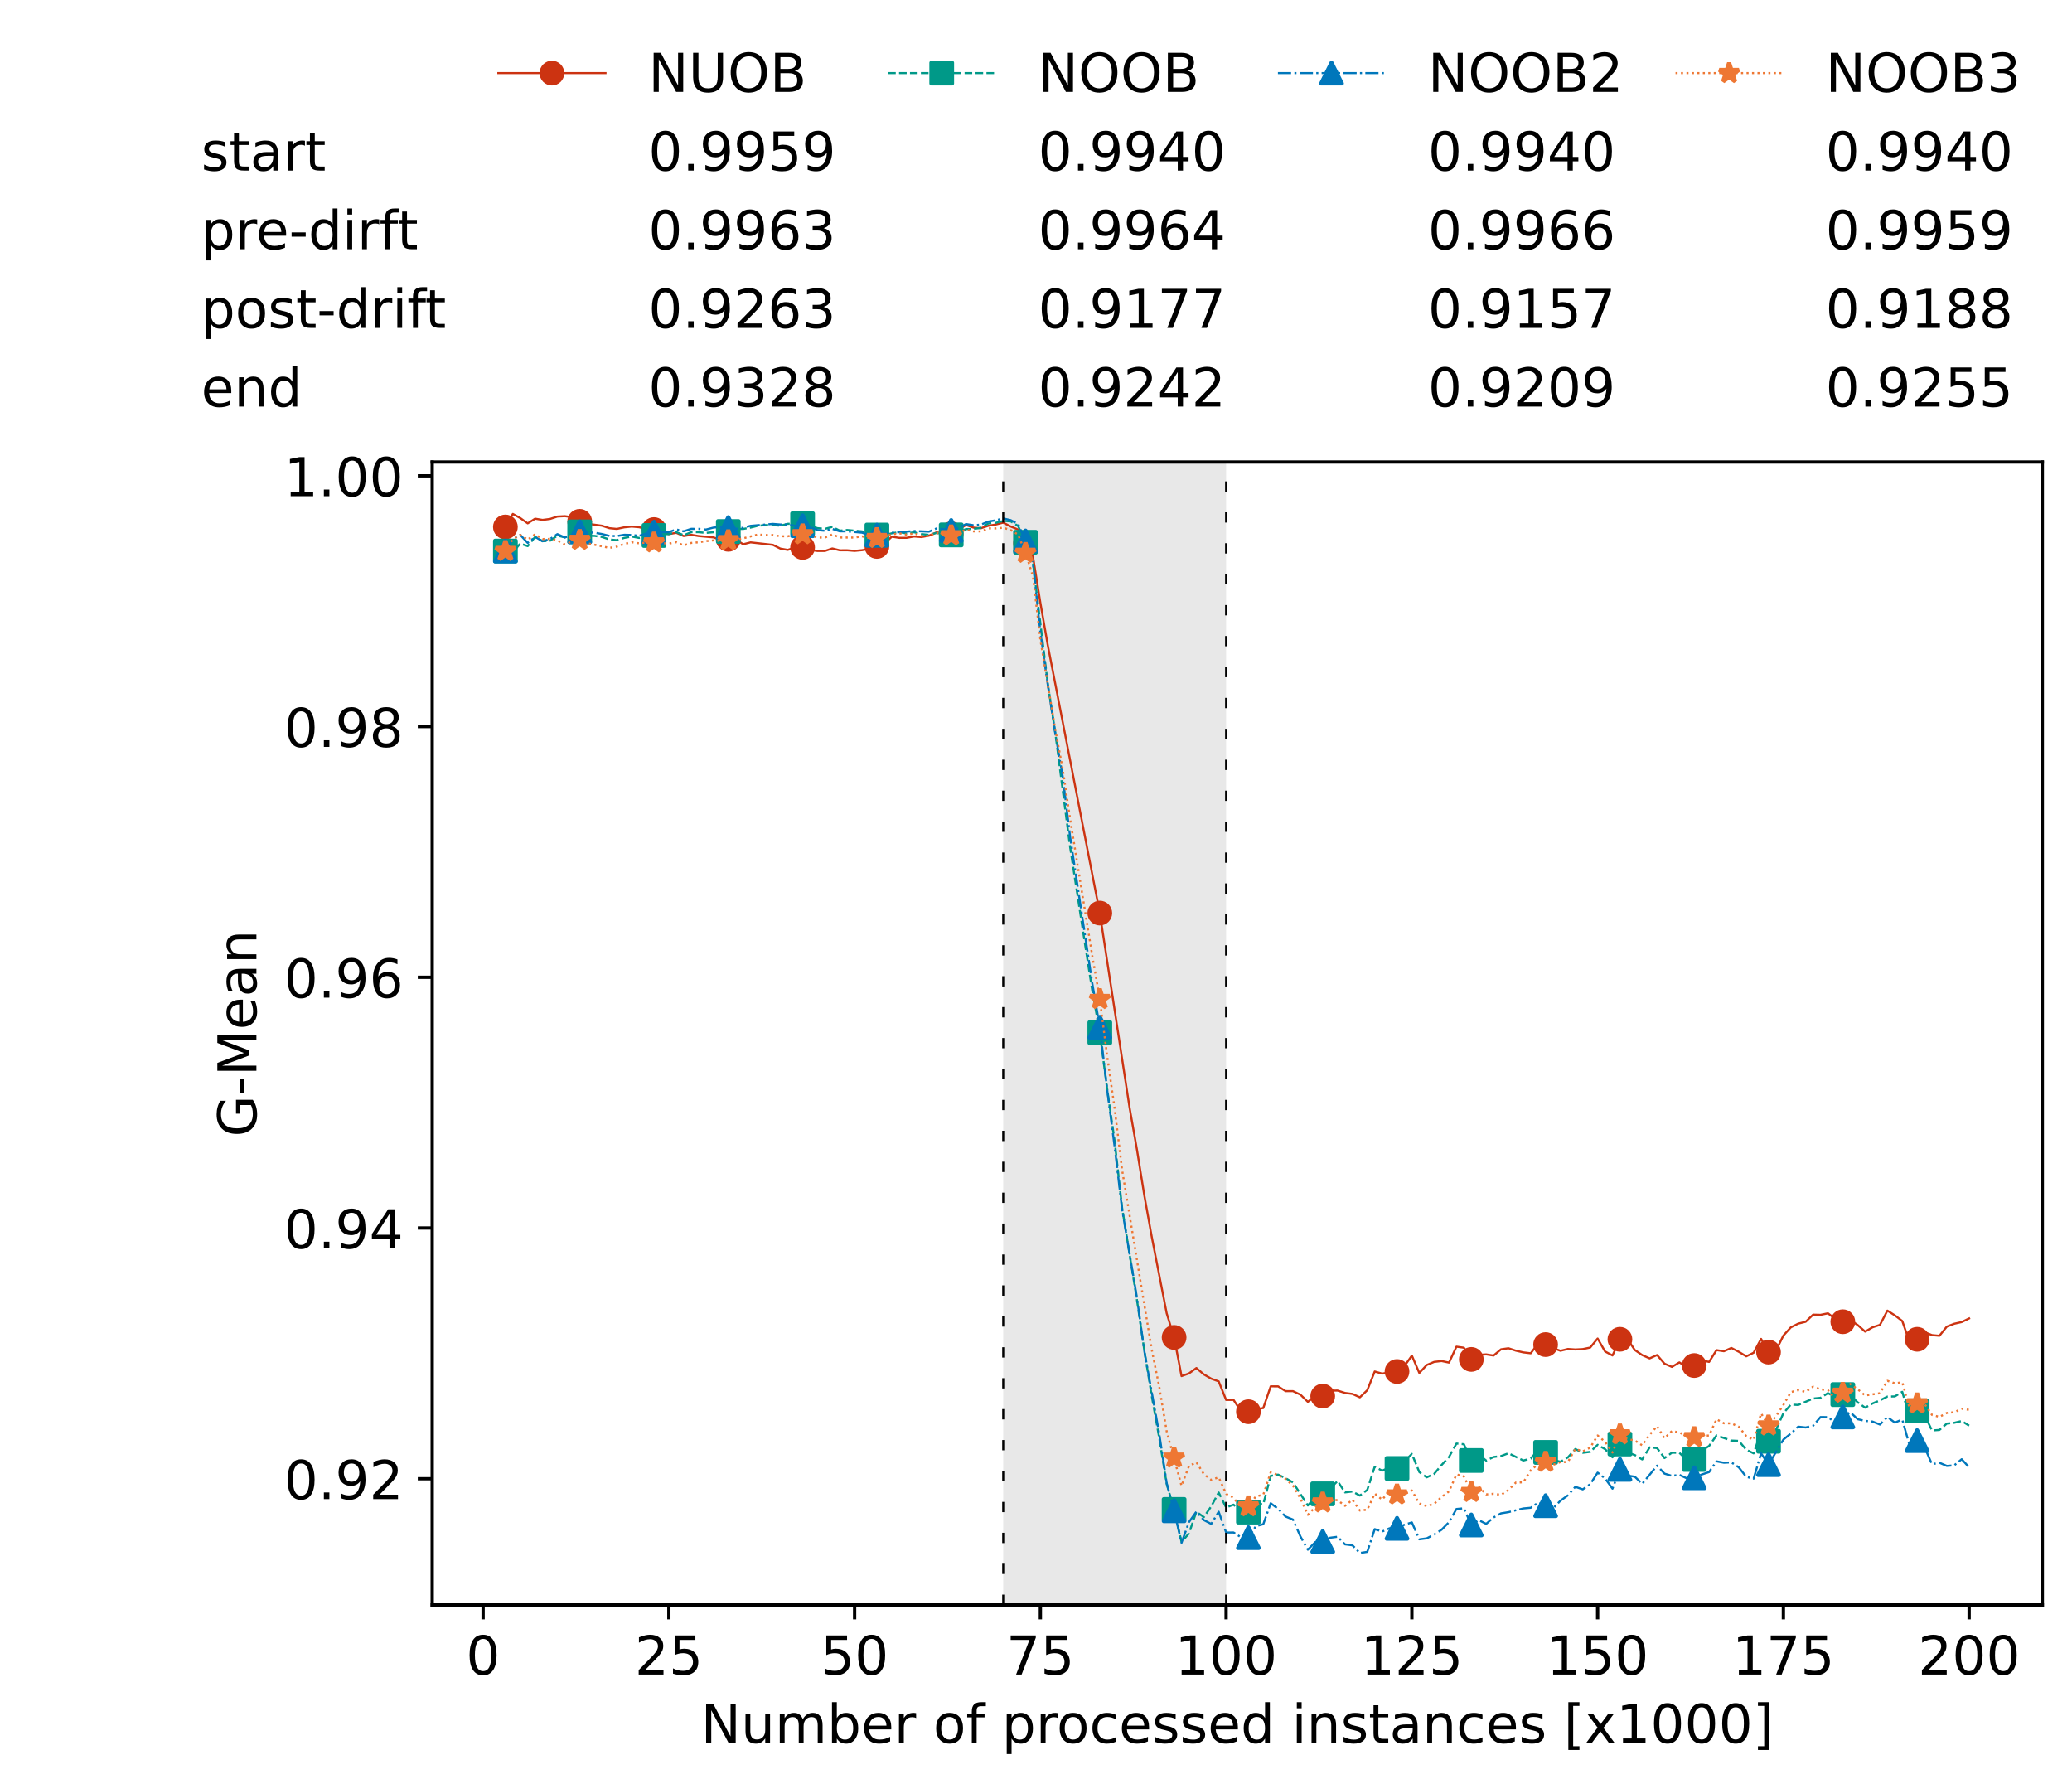 <?xml version="1.0" encoding="utf-8" standalone="no"?>
<!DOCTYPE svg PUBLIC "-//W3C//DTD SVG 1.1//EN"
  "http://www.w3.org/Graphics/SVG/1.1/DTD/svg11.dtd">
<!-- Created with matplotlib (https://matplotlib.org/) -->
<svg height="432.615pt" version="1.1" viewBox="0 0 502.65 432.615" width="502.65pt" xmlns="http://www.w3.org/2000/svg" xmlns:xlink="http://www.w3.org/1999/xlink">
 <defs>
  <style type="text/css">*{stroke-linecap:butt;stroke-linejoin:round;}</style>
 </defs>
 <g id="figure_1">
  <g id="patch_1">
   <path d="M 0 432.615 
L 502.65 432.615 
L 502.65 0 
L 0 0 
z
" style="fill:#ffffff;"/>
  </g>
  <g id="axes_1">
   <g id="patch_2">
    <path d="M 104.85 389.252 
L 495.45 389.252 
L 495.45 112.052 
L 104.85 112.052 
z
" style="fill:#ffffff;"/>
   </g>
   <g id="patch_3">
    <path clip-path="url(#p2cc7ebb616)" d="M 297.446 389.252 
L 297.446 112.052 
L 243.372 112.052 
L 243.372 389.252 
z
" style="fill:#d3d3d3;opacity:0.5;"/>
   </g>
   <g id="matplotlib.axis_1">
    <g id="xtick_1">
     <g id="line2d_1">
      <defs>
       <path d="M 0 0 
L 0 3.5 
" id="mfd2ab05e5d" style="stroke:#000000;stroke-width:0.8;"/>
      </defs>
      <g>
       <use style="stroke:#000000;stroke-width:0.8;" x="117.197" xlink:href="#mfd2ab05e5d" y="389.252"/>
      </g>
     </g>
     <g id="text_1">
      <!-- 0 -->
      <g transform="translate(113.061 406.13)scale(0.13 -0.13)">
       <defs>
        <path d="M 31.781 66.406 
Q 24.172 66.406 20.328 58.906 
Q 16.5 51.422 16.5 36.375 
Q 16.5 21.391 20.328 13.891 
Q 24.172 6.391 31.781 6.391 
Q 39.453 6.391 43.281 13.891 
Q 47.125 21.391 47.125 36.375 
Q 47.125 51.422 43.281 58.906 
Q 39.453 66.406 31.781 66.406 
z
M 31.781 74.219 
Q 44.047 74.219 50.516 64.516 
Q 56.984 54.828 56.984 36.375 
Q 56.984 17.969 50.516 8.266 
Q 44.047 -1.422 31.781 -1.422 
Q 19.531 -1.422 13.062 8.266 
Q 6.594 17.969 6.594 36.375 
Q 6.594 54.828 13.062 64.516 
Q 19.531 74.219 31.781 74.219 
z
" id="DejaVuSans-48"/>
       </defs>
       <use xlink:href="#DejaVuSans-48"/>
      </g>
     </g>
    </g>
    <g id="xtick_2">
     <g id="line2d_2">
      <g>
       <use style="stroke:#000000;stroke-width:0.8;" x="162.259" xlink:href="#mfd2ab05e5d" y="389.252"/>
      </g>
     </g>
     <g id="text_2">
      <!-- 25 -->
      <g transform="translate(153.988 406.13)scale(0.13 -0.13)">
       <defs>
        <path d="M 19.188 8.297 
L 53.609 8.297 
L 53.609 0 
L 7.328 0 
L 7.328 8.297 
Q 12.938 14.109 22.625 23.891 
Q 32.328 33.688 34.812 36.531 
Q 39.547 41.844 41.422 45.531 
Q 43.312 49.219 43.312 52.781 
Q 43.312 58.594 39.234 62.25 
Q 35.156 65.922 28.609 65.922 
Q 23.969 65.922 18.812 64.312 
Q 13.672 62.703 7.812 59.422 
L 7.812 69.391 
Q 13.766 71.781 18.938 73 
Q 24.125 74.219 28.422 74.219 
Q 39.75 74.219 46.484 68.547 
Q 53.219 62.891 53.219 53.422 
Q 53.219 48.922 51.531 44.891 
Q 49.859 40.875 45.406 35.406 
Q 44.188 33.984 37.641 27.219 
Q 31.109 20.453 19.188 8.297 
z
" id="DejaVuSans-50"/>
        <path d="M 10.797 72.906 
L 49.516 72.906 
L 49.516 64.594 
L 19.828 64.594 
L 19.828 46.734 
Q 21.969 47.469 24.109 47.828 
Q 26.266 48.188 28.422 48.188 
Q 40.625 48.188 47.75 41.5 
Q 54.891 34.812 54.891 23.391 
Q 54.891 11.625 47.562 5.094 
Q 40.234 -1.422 26.906 -1.422 
Q 22.312 -1.422 17.547 -0.641 
Q 12.797 0.141 7.719 1.703 
L 7.719 11.625 
Q 12.109 9.234 16.797 8.062 
Q 21.484 6.891 26.703 6.891 
Q 35.156 6.891 40.078 11.328 
Q 45.016 15.766 45.016 23.391 
Q 45.016 31 40.078 35.438 
Q 35.156 39.891 26.703 39.891 
Q 22.75 39.891 18.812 39.016 
Q 14.891 38.141 10.797 36.281 
z
" id="DejaVuSans-53"/>
       </defs>
       <use xlink:href="#DejaVuSans-50"/>
       <use x="63.623" xlink:href="#DejaVuSans-53"/>
      </g>
     </g>
    </g>
    <g id="xtick_3">
     <g id="line2d_3">
      <g>
       <use style="stroke:#000000;stroke-width:0.8;" x="207.322" xlink:href="#mfd2ab05e5d" y="389.252"/>
      </g>
     </g>
     <g id="text_3">
      <!-- 50 -->
      <g transform="translate(199.05 406.13)scale(0.13 -0.13)">
       <use xlink:href="#DejaVuSans-53"/>
       <use x="63.623" xlink:href="#DejaVuSans-48"/>
      </g>
     </g>
    </g>
    <g id="xtick_4">
     <g id="line2d_4">
      <g>
       <use style="stroke:#000000;stroke-width:0.8;" x="252.384" xlink:href="#mfd2ab05e5d" y="389.252"/>
      </g>
     </g>
     <g id="text_4">
      <!-- 75 -->
      <g transform="translate(244.113 406.13)scale(0.13 -0.13)">
       <defs>
        <path d="M 8.203 72.906 
L 55.078 72.906 
L 55.078 68.703 
L 28.609 0 
L 18.312 0 
L 43.219 64.594 
L 8.203 64.594 
z
" id="DejaVuSans-55"/>
       </defs>
       <use xlink:href="#DejaVuSans-55"/>
       <use x="63.623" xlink:href="#DejaVuSans-53"/>
      </g>
     </g>
    </g>
    <g id="xtick_5">
     <g id="line2d_5">
      <g>
       <use style="stroke:#000000;stroke-width:0.8;" x="297.446" xlink:href="#mfd2ab05e5d" y="389.252"/>
      </g>
     </g>
     <g id="text_5">
      <!-- 100 -->
      <g transform="translate(285.039 406.13)scale(0.13 -0.13)">
       <defs>
        <path d="M 12.406 8.297 
L 28.516 8.297 
L 28.516 63.922 
L 10.984 60.406 
L 10.984 69.391 
L 28.422 72.906 
L 38.281 72.906 
L 38.281 8.297 
L 54.391 8.297 
L 54.391 0 
L 12.406 0 
z
" id="DejaVuSans-49"/>
       </defs>
       <use xlink:href="#DejaVuSans-49"/>
       <use x="63.623" xlink:href="#DejaVuSans-48"/>
       <use x="127.246" xlink:href="#DejaVuSans-48"/>
      </g>
     </g>
    </g>
    <g id="xtick_6">
     <g id="line2d_6">
      <g>
       <use style="stroke:#000000;stroke-width:0.8;" x="342.509" xlink:href="#mfd2ab05e5d" y="389.252"/>
      </g>
     </g>
     <g id="text_6">
      <!-- 125 -->
      <g transform="translate(330.102 406.13)scale(0.13 -0.13)">
       <use xlink:href="#DejaVuSans-49"/>
       <use x="63.623" xlink:href="#DejaVuSans-50"/>
       <use x="127.246" xlink:href="#DejaVuSans-53"/>
      </g>
     </g>
    </g>
    <g id="xtick_7">
     <g id="line2d_7">
      <g>
       <use style="stroke:#000000;stroke-width:0.8;" x="387.571" xlink:href="#mfd2ab05e5d" y="389.252"/>
      </g>
     </g>
     <g id="text_7">
      <!-- 150 -->
      <g transform="translate(375.164 406.13)scale(0.13 -0.13)">
       <use xlink:href="#DejaVuSans-49"/>
       <use x="63.623" xlink:href="#DejaVuSans-53"/>
       <use x="127.246" xlink:href="#DejaVuSans-48"/>
      </g>
     </g>
    </g>
    <g id="xtick_8">
     <g id="line2d_8">
      <g>
       <use style="stroke:#000000;stroke-width:0.8;" x="432.633" xlink:href="#mfd2ab05e5d" y="389.252"/>
      </g>
     </g>
     <g id="text_8">
      <!-- 175 -->
      <g transform="translate(420.226 406.13)scale(0.13 -0.13)">
       <use xlink:href="#DejaVuSans-49"/>
       <use x="63.623" xlink:href="#DejaVuSans-55"/>
       <use x="127.246" xlink:href="#DejaVuSans-53"/>
      </g>
     </g>
    </g>
    <g id="xtick_9">
     <g id="line2d_9">
      <g>
       <use style="stroke:#000000;stroke-width:0.8;" x="477.695" xlink:href="#mfd2ab05e5d" y="389.252"/>
      </g>
     </g>
     <g id="text_9">
      <!-- 200 -->
      <g transform="translate(465.289 406.13)scale(0.13 -0.13)">
       <use xlink:href="#DejaVuSans-50"/>
       <use x="63.623" xlink:href="#DejaVuSans-48"/>
       <use x="127.246" xlink:href="#DejaVuSans-48"/>
      </g>
     </g>
    </g>
    <g id="text_10">
     <!-- Number of processed instances [x1000] -->
     <g transform="translate(170.025 422.711)scale(0.13 -0.13)">
      <defs>
       <path d="M 9.812 72.906 
L 23.094 72.906 
L 55.422 11.922 
L 55.422 72.906 
L 64.984 72.906 
L 64.984 0 
L 51.703 0 
L 19.391 60.984 
L 19.391 0 
L 9.812 0 
z
" id="DejaVuSans-78"/>
       <path d="M 8.5 21.578 
L 8.5 54.688 
L 17.484 54.688 
L 17.484 21.922 
Q 17.484 14.156 20.5 10.266 
Q 23.531 6.391 29.594 6.391 
Q 36.859 6.391 41.078 11.031 
Q 45.312 15.672 45.312 23.688 
L 45.312 54.688 
L 54.297 54.688 
L 54.297 0 
L 45.312 0 
L 45.312 8.406 
Q 42.047 3.422 37.719 1 
Q 33.406 -1.422 27.688 -1.422 
Q 18.266 -1.422 13.375 4.438 
Q 8.5 10.297 8.5 21.578 
z
M 31.109 56 
z
" id="DejaVuSans-117"/>
       <path d="M 52 44.188 
Q 55.375 50.25 60.062 53.125 
Q 64.75 56 71.094 56 
Q 79.641 56 84.281 50.016 
Q 88.922 44.047 88.922 33.016 
L 88.922 0 
L 79.891 0 
L 79.891 32.719 
Q 79.891 40.578 77.094 44.375 
Q 74.312 48.188 68.609 48.188 
Q 61.625 48.188 57.562 43.547 
Q 53.516 38.922 53.516 30.906 
L 53.516 0 
L 44.484 0 
L 44.484 32.719 
Q 44.484 40.625 41.703 44.406 
Q 38.922 48.188 33.109 48.188 
Q 26.219 48.188 22.156 43.531 
Q 18.109 38.875 18.109 30.906 
L 18.109 0 
L 9.078 0 
L 9.078 54.688 
L 18.109 54.688 
L 18.109 46.188 
Q 21.188 51.219 25.484 53.609 
Q 29.781 56 35.688 56 
Q 41.656 56 45.828 52.969 
Q 50 49.953 52 44.188 
z
" id="DejaVuSans-109"/>
       <path d="M 48.688 27.297 
Q 48.688 37.203 44.609 42.844 
Q 40.531 48.484 33.406 48.484 
Q 26.266 48.484 22.188 42.844 
Q 18.109 37.203 18.109 27.297 
Q 18.109 17.391 22.188 11.75 
Q 26.266 6.109 33.406 6.109 
Q 40.531 6.109 44.609 11.75 
Q 48.688 17.391 48.688 27.297 
z
M 18.109 46.391 
Q 20.953 51.266 25.266 53.625 
Q 29.594 56 35.594 56 
Q 45.562 56 51.781 48.094 
Q 58.016 40.188 58.016 27.297 
Q 58.016 14.406 51.781 6.484 
Q 45.562 -1.422 35.594 -1.422 
Q 29.594 -1.422 25.266 0.953 
Q 20.953 3.328 18.109 8.203 
L 18.109 0 
L 9.078 0 
L 9.078 75.984 
L 18.109 75.984 
z
" id="DejaVuSans-98"/>
       <path d="M 56.203 29.594 
L 56.203 25.203 
L 14.891 25.203 
Q 15.484 15.922 20.484 11.062 
Q 25.484 6.203 34.422 6.203 
Q 39.594 6.203 44.453 7.469 
Q 49.312 8.734 54.109 11.281 
L 54.109 2.781 
Q 49.266 0.734 44.188 -0.344 
Q 39.109 -1.422 33.891 -1.422 
Q 20.797 -1.422 13.156 6.188 
Q 5.516 13.812 5.516 26.812 
Q 5.516 40.234 12.766 48.109 
Q 20.016 56 32.328 56 
Q 43.359 56 49.781 48.891 
Q 56.203 41.797 56.203 29.594 
z
M 47.219 32.234 
Q 47.125 39.594 43.094 43.984 
Q 39.062 48.391 32.422 48.391 
Q 24.906 48.391 20.391 44.141 
Q 15.875 39.891 15.188 32.172 
z
" id="DejaVuSans-101"/>
       <path d="M 41.109 46.297 
Q 39.594 47.172 37.812 47.578 
Q 36.031 48 33.891 48 
Q 26.266 48 22.188 43.047 
Q 18.109 38.094 18.109 28.812 
L 18.109 0 
L 9.078 0 
L 9.078 54.688 
L 18.109 54.688 
L 18.109 46.188 
Q 20.953 51.172 25.484 53.578 
Q 30.031 56 36.531 56 
Q 37.453 56 38.578 55.875 
Q 39.703 55.766 41.062 55.516 
z
" id="DejaVuSans-114"/>
       <path id="DejaVuSans-32"/>
       <path d="M 30.609 48.391 
Q 23.391 48.391 19.188 42.75 
Q 14.984 37.109 14.984 27.297 
Q 14.984 17.484 19.156 11.844 
Q 23.344 6.203 30.609 6.203 
Q 37.797 6.203 41.984 11.859 
Q 46.188 17.531 46.188 27.297 
Q 46.188 37.016 41.984 42.703 
Q 37.797 48.391 30.609 48.391 
z
M 30.609 56 
Q 42.328 56 49.016 48.375 
Q 55.719 40.766 55.719 27.297 
Q 55.719 13.875 49.016 6.219 
Q 42.328 -1.422 30.609 -1.422 
Q 18.844 -1.422 12.172 6.219 
Q 5.516 13.875 5.516 27.297 
Q 5.516 40.766 12.172 48.375 
Q 18.844 56 30.609 56 
z
" id="DejaVuSans-111"/>
       <path d="M 37.109 75.984 
L 37.109 68.5 
L 28.516 68.5 
Q 23.688 68.5 21.797 66.547 
Q 19.922 64.594 19.922 59.516 
L 19.922 54.688 
L 34.719 54.688 
L 34.719 47.703 
L 19.922 47.703 
L 19.922 0 
L 10.891 0 
L 10.891 47.703 
L 2.297 47.703 
L 2.297 54.688 
L 10.891 54.688 
L 10.891 58.5 
Q 10.891 67.625 15.141 71.797 
Q 19.391 75.984 28.609 75.984 
z
" id="DejaVuSans-102"/>
       <path d="M 18.109 8.203 
L 18.109 -20.797 
L 9.078 -20.797 
L 9.078 54.688 
L 18.109 54.688 
L 18.109 46.391 
Q 20.953 51.266 25.266 53.625 
Q 29.594 56 35.594 56 
Q 45.562 56 51.781 48.094 
Q 58.016 40.188 58.016 27.297 
Q 58.016 14.406 51.781 6.484 
Q 45.562 -1.422 35.594 -1.422 
Q 29.594 -1.422 25.266 0.953 
Q 20.953 3.328 18.109 8.203 
z
M 48.688 27.297 
Q 48.688 37.203 44.609 42.844 
Q 40.531 48.484 33.406 48.484 
Q 26.266 48.484 22.188 42.844 
Q 18.109 37.203 18.109 27.297 
Q 18.109 17.391 22.188 11.75 
Q 26.266 6.109 33.406 6.109 
Q 40.531 6.109 44.609 11.75 
Q 48.688 17.391 48.688 27.297 
z
" id="DejaVuSans-112"/>
       <path d="M 48.781 52.594 
L 48.781 44.188 
Q 44.969 46.297 41.141 47.344 
Q 37.312 48.391 33.406 48.391 
Q 24.656 48.391 19.812 42.844 
Q 14.984 37.312 14.984 27.297 
Q 14.984 17.281 19.812 11.734 
Q 24.656 6.203 33.406 6.203 
Q 37.312 6.203 41.141 7.25 
Q 44.969 8.297 48.781 10.406 
L 48.781 2.094 
Q 45.016 0.344 40.984 -0.531 
Q 36.969 -1.422 32.422 -1.422 
Q 20.062 -1.422 12.781 6.344 
Q 5.516 14.109 5.516 27.297 
Q 5.516 40.672 12.859 48.328 
Q 20.219 56 33.016 56 
Q 37.156 56 41.109 55.141 
Q 45.062 54.297 48.781 52.594 
z
" id="DejaVuSans-99"/>
       <path d="M 44.281 53.078 
L 44.281 44.578 
Q 40.484 46.531 36.375 47.5 
Q 32.281 48.484 27.875 48.484 
Q 21.188 48.484 17.844 46.438 
Q 14.5 44.391 14.5 40.281 
Q 14.5 37.156 16.891 35.375 
Q 19.281 33.594 26.516 31.984 
L 29.594 31.297 
Q 39.156 29.25 43.188 25.516 
Q 47.219 21.781 47.219 15.094 
Q 47.219 7.469 41.188 3.016 
Q 35.156 -1.422 24.609 -1.422 
Q 20.219 -1.422 15.453 -0.562 
Q 10.688 0.297 5.422 2 
L 5.422 11.281 
Q 10.406 8.688 15.234 7.391 
Q 20.062 6.109 24.812 6.109 
Q 31.156 6.109 34.562 8.281 
Q 37.984 10.453 37.984 14.406 
Q 37.984 18.062 35.516 20.016 
Q 33.062 21.969 24.703 23.781 
L 21.578 24.516 
Q 13.234 26.266 9.516 29.906 
Q 5.812 33.547 5.812 39.891 
Q 5.812 47.609 11.281 51.797 
Q 16.75 56 26.812 56 
Q 31.781 56 36.172 55.266 
Q 40.578 54.547 44.281 53.078 
z
" id="DejaVuSans-115"/>
       <path d="M 45.406 46.391 
L 45.406 75.984 
L 54.391 75.984 
L 54.391 0 
L 45.406 0 
L 45.406 8.203 
Q 42.578 3.328 38.25 0.953 
Q 33.938 -1.422 27.875 -1.422 
Q 17.969 -1.422 11.734 6.484 
Q 5.516 14.406 5.516 27.297 
Q 5.516 40.188 11.734 48.094 
Q 17.969 56 27.875 56 
Q 33.938 56 38.25 53.625 
Q 42.578 51.266 45.406 46.391 
z
M 14.797 27.297 
Q 14.797 17.391 18.875 11.75 
Q 22.953 6.109 30.078 6.109 
Q 37.203 6.109 41.297 11.75 
Q 45.406 17.391 45.406 27.297 
Q 45.406 37.203 41.297 42.844 
Q 37.203 48.484 30.078 48.484 
Q 22.953 48.484 18.875 42.844 
Q 14.797 37.203 14.797 27.297 
z
" id="DejaVuSans-100"/>
       <path d="M 9.422 54.688 
L 18.406 54.688 
L 18.406 0 
L 9.422 0 
z
M 9.422 75.984 
L 18.406 75.984 
L 18.406 64.594 
L 9.422 64.594 
z
" id="DejaVuSans-105"/>
       <path d="M 54.891 33.016 
L 54.891 0 
L 45.906 0 
L 45.906 32.719 
Q 45.906 40.484 42.875 44.328 
Q 39.844 48.188 33.797 48.188 
Q 26.516 48.188 22.312 43.547 
Q 18.109 38.922 18.109 30.906 
L 18.109 0 
L 9.078 0 
L 9.078 54.688 
L 18.109 54.688 
L 18.109 46.188 
Q 21.344 51.125 25.703 53.562 
Q 30.078 56 35.797 56 
Q 45.219 56 50.047 50.172 
Q 54.891 44.344 54.891 33.016 
z
" id="DejaVuSans-110"/>
       <path d="M 18.312 70.219 
L 18.312 54.688 
L 36.812 54.688 
L 36.812 47.703 
L 18.312 47.703 
L 18.312 18.016 
Q 18.312 11.328 20.141 9.422 
Q 21.969 7.516 27.594 7.516 
L 36.812 7.516 
L 36.812 0 
L 27.594 0 
Q 17.188 0 13.234 3.875 
Q 9.281 7.766 9.281 18.016 
L 9.281 47.703 
L 2.688 47.703 
L 2.688 54.688 
L 9.281 54.688 
L 9.281 70.219 
z
" id="DejaVuSans-116"/>
       <path d="M 34.281 27.484 
Q 23.391 27.484 19.188 25 
Q 14.984 22.516 14.984 16.5 
Q 14.984 11.719 18.141 8.906 
Q 21.297 6.109 26.703 6.109 
Q 34.188 6.109 38.703 11.406 
Q 43.219 16.703 43.219 25.484 
L 43.219 27.484 
z
M 52.203 31.203 
L 52.203 0 
L 43.219 0 
L 43.219 8.297 
Q 40.141 3.328 35.547 0.953 
Q 30.953 -1.422 24.312 -1.422 
Q 15.922 -1.422 10.953 3.297 
Q 6 8.016 6 15.922 
Q 6 25.141 12.172 29.828 
Q 18.359 34.516 30.609 34.516 
L 43.219 34.516 
L 43.219 35.406 
Q 43.219 41.609 39.141 45 
Q 35.062 48.391 27.688 48.391 
Q 23 48.391 18.547 47.266 
Q 14.109 46.141 10.016 43.891 
L 10.016 52.203 
Q 14.938 54.109 19.578 55.047 
Q 24.219 56 28.609 56 
Q 40.484 56 46.344 49.844 
Q 52.203 43.703 52.203 31.203 
z
" id="DejaVuSans-97"/>
       <path d="M 8.594 75.984 
L 29.297 75.984 
L 29.297 69 
L 17.578 69 
L 17.578 -6.203 
L 29.297 -6.203 
L 29.297 -13.188 
L 8.594 -13.188 
z
" id="DejaVuSans-91"/>
       <path d="M 54.891 54.688 
L 35.109 28.078 
L 55.906 0 
L 45.312 0 
L 29.391 21.484 
L 13.484 0 
L 2.875 0 
L 24.125 28.609 
L 4.688 54.688 
L 15.281 54.688 
L 29.781 35.203 
L 44.281 54.688 
z
" id="DejaVuSans-120"/>
       <path d="M 30.422 75.984 
L 30.422 -13.188 
L 9.719 -13.188 
L 9.719 -6.203 
L 21.391 -6.203 
L 21.391 69 
L 9.719 69 
L 9.719 75.984 
z
" id="DejaVuSans-93"/>
      </defs>
      <use xlink:href="#DejaVuSans-78"/>
      <use x="74.805" xlink:href="#DejaVuSans-117"/>
      <use x="138.184" xlink:href="#DejaVuSans-109"/>
      <use x="235.596" xlink:href="#DejaVuSans-98"/>
      <use x="299.072" xlink:href="#DejaVuSans-101"/>
      <use x="360.596" xlink:href="#DejaVuSans-114"/>
      <use x="401.709" xlink:href="#DejaVuSans-32"/>
      <use x="433.496" xlink:href="#DejaVuSans-111"/>
      <use x="494.678" xlink:href="#DejaVuSans-102"/>
      <use x="529.883" xlink:href="#DejaVuSans-32"/>
      <use x="561.67" xlink:href="#DejaVuSans-112"/>
      <use x="625.146" xlink:href="#DejaVuSans-114"/>
      <use x="664.01" xlink:href="#DejaVuSans-111"/>
      <use x="725.191" xlink:href="#DejaVuSans-99"/>
      <use x="780.172" xlink:href="#DejaVuSans-101"/>
      <use x="841.695" xlink:href="#DejaVuSans-115"/>
      <use x="893.795" xlink:href="#DejaVuSans-115"/>
      <use x="945.895" xlink:href="#DejaVuSans-101"/>
      <use x="1007.418" xlink:href="#DejaVuSans-100"/>
      <use x="1070.895" xlink:href="#DejaVuSans-32"/>
      <use x="1102.682" xlink:href="#DejaVuSans-105"/>
      <use x="1130.465" xlink:href="#DejaVuSans-110"/>
      <use x="1193.844" xlink:href="#DejaVuSans-115"/>
      <use x="1245.943" xlink:href="#DejaVuSans-116"/>
      <use x="1285.152" xlink:href="#DejaVuSans-97"/>
      <use x="1346.432" xlink:href="#DejaVuSans-110"/>
      <use x="1409.811" xlink:href="#DejaVuSans-99"/>
      <use x="1464.791" xlink:href="#DejaVuSans-101"/>
      <use x="1526.314" xlink:href="#DejaVuSans-115"/>
      <use x="1578.414" xlink:href="#DejaVuSans-32"/>
      <use x="1610.201" xlink:href="#DejaVuSans-91"/>
      <use x="1649.215" xlink:href="#DejaVuSans-120"/>
      <use x="1708.395" xlink:href="#DejaVuSans-49"/>
      <use x="1772.018" xlink:href="#DejaVuSans-48"/>
      <use x="1835.641" xlink:href="#DejaVuSans-48"/>
      <use x="1899.264" xlink:href="#DejaVuSans-48"/>
      <use x="1962.887" xlink:href="#DejaVuSans-93"/>
     </g>
    </g>
   </g>
   <g id="matplotlib.axis_2">
    <g id="ytick_1">
     <g id="line2d_10">
      <defs>
       <path d="M 0 0 
L -3.5 0 
" id="mfc21284cdb" style="stroke:#000000;stroke-width:0.8;"/>
      </defs>
      <g>
       <use style="stroke:#000000;stroke-width:0.8;" x="104.85" xlink:href="#mfc21284cdb" y="358.645"/>
      </g>
     </g>
     <g id="text_11">
      <!-- 0.92 -->
      <g transform="translate(68.905 363.584)scale(0.13 -0.13)">
       <defs>
        <path d="M 10.688 12.406 
L 21 12.406 
L 21 0 
L 10.688 0 
z
" id="DejaVuSans-46"/>
        <path d="M 10.984 1.516 
L 10.984 10.5 
Q 14.703 8.734 18.5 7.812 
Q 22.312 6.891 25.984 6.891 
Q 35.75 6.891 40.891 13.453 
Q 46.047 20.016 46.781 33.406 
Q 43.953 29.203 39.594 26.953 
Q 35.25 24.703 29.984 24.703 
Q 19.047 24.703 12.672 31.312 
Q 6.297 37.938 6.297 49.422 
Q 6.297 60.641 12.938 67.422 
Q 19.578 74.219 30.609 74.219 
Q 43.266 74.219 49.922 64.516 
Q 56.594 54.828 56.594 36.375 
Q 56.594 19.141 48.406 8.859 
Q 40.234 -1.422 26.422 -1.422 
Q 22.703 -1.422 18.891 -0.688 
Q 15.094 0.047 10.984 1.516 
z
M 30.609 32.422 
Q 37.25 32.422 41.125 36.953 
Q 45.016 41.5 45.016 49.422 
Q 45.016 57.281 41.125 61.844 
Q 37.25 66.406 30.609 66.406 
Q 23.969 66.406 20.094 61.844 
Q 16.219 57.281 16.219 49.422 
Q 16.219 41.5 20.094 36.953 
Q 23.969 32.422 30.609 32.422 
z
" id="DejaVuSans-57"/>
       </defs>
       <use xlink:href="#DejaVuSans-48"/>
       <use x="63.623" xlink:href="#DejaVuSans-46"/>
       <use x="95.41" xlink:href="#DejaVuSans-57"/>
       <use x="159.033" xlink:href="#DejaVuSans-50"/>
      </g>
     </g>
    </g>
    <g id="ytick_2">
     <g id="line2d_11">
      <g>
       <use style="stroke:#000000;stroke-width:0.8;" x="104.85" xlink:href="#mfc21284cdb" y="297.835"/>
      </g>
     </g>
     <g id="text_12">
      <!-- 0.94 -->
      <g transform="translate(68.905 302.774)scale(0.13 -0.13)">
       <defs>
        <path d="M 37.797 64.312 
L 12.891 25.391 
L 37.797 25.391 
z
M 35.203 72.906 
L 47.609 72.906 
L 47.609 25.391 
L 58.016 25.391 
L 58.016 17.188 
L 47.609 17.188 
L 47.609 0 
L 37.797 0 
L 37.797 17.188 
L 4.891 17.188 
L 4.891 26.703 
z
" id="DejaVuSans-52"/>
       </defs>
       <use xlink:href="#DejaVuSans-48"/>
       <use x="63.623" xlink:href="#DejaVuSans-46"/>
       <use x="95.41" xlink:href="#DejaVuSans-57"/>
       <use x="159.033" xlink:href="#DejaVuSans-52"/>
      </g>
     </g>
    </g>
    <g id="ytick_3">
     <g id="line2d_12">
      <g>
       <use style="stroke:#000000;stroke-width:0.8;" x="104.85" xlink:href="#mfc21284cdb" y="237.024"/>
      </g>
     </g>
     <g id="text_13">
      <!-- 0.96 -->
      <g transform="translate(68.905 241.963)scale(0.13 -0.13)">
       <defs>
        <path d="M 33.016 40.375 
Q 26.375 40.375 22.484 35.828 
Q 18.609 31.297 18.609 23.391 
Q 18.609 15.531 22.484 10.953 
Q 26.375 6.391 33.016 6.391 
Q 39.656 6.391 43.531 10.953 
Q 47.406 15.531 47.406 23.391 
Q 47.406 31.297 43.531 35.828 
Q 39.656 40.375 33.016 40.375 
z
M 52.594 71.297 
L 52.594 62.312 
Q 48.875 64.062 45.094 64.984 
Q 41.312 65.922 37.594 65.922 
Q 27.828 65.922 22.672 59.328 
Q 17.531 52.734 16.797 39.406 
Q 19.672 43.656 24.016 45.922 
Q 28.375 48.188 33.594 48.188 
Q 44.578 48.188 50.953 41.516 
Q 57.328 34.859 57.328 23.391 
Q 57.328 12.156 50.688 5.359 
Q 44.047 -1.422 33.016 -1.422 
Q 20.359 -1.422 13.672 8.266 
Q 6.984 17.969 6.984 36.375 
Q 6.984 53.656 15.188 63.938 
Q 23.391 74.219 37.203 74.219 
Q 40.922 74.219 44.703 73.484 
Q 48.484 72.75 52.594 71.297 
z
" id="DejaVuSans-54"/>
       </defs>
       <use xlink:href="#DejaVuSans-48"/>
       <use x="63.623" xlink:href="#DejaVuSans-46"/>
       <use x="95.41" xlink:href="#DejaVuSans-57"/>
       <use x="159.033" xlink:href="#DejaVuSans-54"/>
      </g>
     </g>
    </g>
    <g id="ytick_4">
     <g id="line2d_13">
      <g>
       <use style="stroke:#000000;stroke-width:0.8;" x="104.85" xlink:href="#mfc21284cdb" y="176.214"/>
      </g>
     </g>
     <g id="text_14">
      <!-- 0.98 -->
      <g transform="translate(68.905 181.153)scale(0.13 -0.13)">
       <defs>
        <path d="M 31.781 34.625 
Q 24.75 34.625 20.719 30.859 
Q 16.703 27.094 16.703 20.516 
Q 16.703 13.922 20.719 10.156 
Q 24.75 6.391 31.781 6.391 
Q 38.812 6.391 42.859 10.172 
Q 46.922 13.969 46.922 20.516 
Q 46.922 27.094 42.891 30.859 
Q 38.875 34.625 31.781 34.625 
z
M 21.922 38.812 
Q 15.578 40.375 12.031 44.719 
Q 8.5 49.078 8.5 55.328 
Q 8.5 64.062 14.719 69.141 
Q 20.953 74.219 31.781 74.219 
Q 42.672 74.219 48.875 69.141 
Q 55.078 64.062 55.078 55.328 
Q 55.078 49.078 51.531 44.719 
Q 48 40.375 41.703 38.812 
Q 48.828 37.156 52.797 32.312 
Q 56.781 27.484 56.781 20.516 
Q 56.781 9.906 50.312 4.234 
Q 43.844 -1.422 31.781 -1.422 
Q 19.734 -1.422 13.25 4.234 
Q 6.781 9.906 6.781 20.516 
Q 6.781 27.484 10.781 32.312 
Q 14.797 37.156 21.922 38.812 
z
M 18.312 54.391 
Q 18.312 48.734 21.844 45.562 
Q 25.391 42.391 31.781 42.391 
Q 38.141 42.391 41.719 45.562 
Q 45.312 48.734 45.312 54.391 
Q 45.312 60.062 41.719 63.234 
Q 38.141 66.406 31.781 66.406 
Q 25.391 66.406 21.844 63.234 
Q 18.312 60.062 18.312 54.391 
z
" id="DejaVuSans-56"/>
       </defs>
       <use xlink:href="#DejaVuSans-48"/>
       <use x="63.623" xlink:href="#DejaVuSans-46"/>
       <use x="95.41" xlink:href="#DejaVuSans-57"/>
       <use x="159.033" xlink:href="#DejaVuSans-56"/>
      </g>
     </g>
    </g>
    <g id="ytick_5">
     <g id="line2d_14">
      <g>
       <use style="stroke:#000000;stroke-width:0.8;" x="104.85" xlink:href="#mfc21284cdb" y="115.403"/>
      </g>
     </g>
     <g id="text_15">
      <!-- 1.00 -->
      <g transform="translate(68.905 120.342)scale(0.13 -0.13)">
       <use xlink:href="#DejaVuSans-49"/>
       <use x="63.623" xlink:href="#DejaVuSans-46"/>
       <use x="95.41" xlink:href="#DejaVuSans-48"/>
       <use x="159.033" xlink:href="#DejaVuSans-48"/>
      </g>
     </g>
    </g>
    <g id="text_16">
     <!-- G-Mean -->
     <g transform="translate(62.201 275.744)rotate(-90)scale(0.13 -0.13)">
      <defs>
       <path d="M 59.516 10.406 
L 59.516 29.984 
L 43.406 29.984 
L 43.406 38.094 
L 69.281 38.094 
L 69.281 6.781 
Q 63.578 2.734 56.688 0.656 
Q 49.812 -1.422 42 -1.422 
Q 24.906 -1.422 15.25 8.562 
Q 5.609 18.562 5.609 36.375 
Q 5.609 54.25 15.25 64.234 
Q 24.906 74.219 42 74.219 
Q 49.125 74.219 55.547 72.453 
Q 61.969 70.703 67.391 67.281 
L 67.391 56.781 
Q 61.922 61.422 55.766 63.766 
Q 49.609 66.109 42.828 66.109 
Q 29.438 66.109 22.719 58.641 
Q 16.016 51.172 16.016 36.375 
Q 16.016 21.625 22.719 14.156 
Q 29.438 6.688 42.828 6.688 
Q 48.047 6.688 52.141 7.594 
Q 56.25 8.5 59.516 10.406 
z
" id="DejaVuSans-71"/>
       <path d="M 4.891 31.391 
L 31.203 31.391 
L 31.203 23.391 
L 4.891 23.391 
z
" id="DejaVuSans-45"/>
       <path d="M 9.812 72.906 
L 24.516 72.906 
L 43.109 23.297 
L 61.812 72.906 
L 76.516 72.906 
L 76.516 0 
L 66.891 0 
L 66.891 64.016 
L 48.094 14.016 
L 38.188 14.016 
L 19.391 64.016 
L 19.391 0 
L 9.812 0 
z
" id="DejaVuSans-77"/>
      </defs>
      <use xlink:href="#DejaVuSans-71"/>
      <use x="77.49" xlink:href="#DejaVuSans-45"/>
      <use x="113.574" xlink:href="#DejaVuSans-77"/>
      <use x="199.854" xlink:href="#DejaVuSans-101"/>
      <use x="261.377" xlink:href="#DejaVuSans-97"/>
      <use x="322.656" xlink:href="#DejaVuSans-110"/>
     </g>
    </g>
   </g>
   <g id="line2d_15"/>
   <g id="line2d_16"/>
   <g id="line2d_17"/>
   <g id="line2d_18"/>
   <g id="line2d_19"/>
   <g id="line2d_20">
    <path clip-path="url(#p2cc7ebb616)" d="M 122.605 127.814 
L 124.407 124.652 
L 126.21 125.65 
L 128.012 126.937 
L 129.815 125.803 
L 131.617 126.099 
L 133.419 125.871 
L 135.222 125.282 
L 137.024 125.192 
L 138.827 125.432 
L 140.629 126.447 
L 142.432 127.022 
L 146.037 127.509 
L 147.839 128.107 
L 149.642 128.281 
L 151.444 127.897 
L 153.247 127.709 
L 155.049 127.869 
L 156.852 128.314 
L 158.654 128.442 
L 160.457 129.061 
L 162.259 129.541 
L 164.062 129.228 
L 165.864 130.007 
L 167.667 129.703 
L 169.469 130.009 
L 173.074 130.332 
L 174.877 130.97 
L 176.679 130.803 
L 178.482 130.836 
L 180.284 131.999 
L 182.087 131.545 
L 187.494 132.146 
L 189.297 133.05 
L 191.099 133.37 
L 192.902 132.757 
L 194.704 132.767 
L 196.507 133.364 
L 198.309 133.634 
L 200.112 133.631 
L 201.914 133.018 
L 203.717 133.467 
L 205.519 133.462 
L 207.322 133.609 
L 209.124 133.44 
L 210.927 133.126 
L 214.532 131.911 
L 216.334 130.16 
L 218.137 130.447 
L 219.939 130.438 
L 221.742 130.112 
L 223.544 130.252 
L 225.347 129.92 
L 227.149 129.137 
L 230.754 129.46 
L 234.359 127.343 
L 236.162 127.967 
L 237.964 128.116 
L 239.767 127.518 
L 241.569 127.215 
L 243.372 126.766 
L 245.174 127.691 
L 246.976 128.431 
L 250.581 134.933 
L 252.384 146.197 
L 254.186 156.503 
L 266.804 221.453 
L 274.014 268.574 
L 275.816 278.832 
L 277.619 290.027 
L 279.421 300.051 
L 283.026 318.518 
L 284.829 324.368 
L 286.631 333.748 
L 288.434 333.099 
L 290.236 331.793 
L 292.039 333.334 
L 293.841 334.378 
L 295.644 335.033 
L 297.446 339.532 
L 299.249 339.52 
L 301.051 342.265 
L 302.854 342.39 
L 304.656 341.766 
L 306.459 341.505 
L 308.261 336.235 
L 310.064 336.241 
L 311.866 337.392 
L 313.669 337.404 
L 315.471 338.252 
L 317.274 339.993 
L 319.076 338.582 
L 320.879 338.605 
L 322.681 337.262 
L 324.484 337.259 
L 326.286 337.834 
L 328.089 338.072 
L 329.891 338.899 
L 331.694 337.16 
L 333.496 332.63 
L 335.299 333.147 
L 337.101 332.82 
L 338.904 332.633 
L 340.706 331.321 
L 342.509 328.777 
L 344.311 332.984 
L 346.114 331.057 
L 347.916 330.305 
L 349.719 330.097 
L 351.521 330.476 
L 353.324 326.611 
L 355.126 326.865 
L 356.928 329.705 
L 358.731 328.59 
L 360.533 328.484 
L 362.336 328.762 
L 364.138 327.251 
L 365.941 326.996 
L 367.743 327.586 
L 369.546 327.999 
L 371.348 328.214 
L 373.151 325.826 
L 374.953 326.107 
L 376.756 326.964 
L 378.558 327.608 
L 380.361 327.171 
L 382.163 327.294 
L 383.966 327.2 
L 385.768 326.826 
L 387.571 324.636 
L 389.373 327.777 
L 391.176 328.743 
L 392.978 324.824 
L 394.781 324.743 
L 396.583 327.416 
L 398.386 328.65 
L 400.188 329.455 
L 401.991 328.637 
L 403.793 330.736 
L 405.596 331.517 
L 407.398 330.424 
L 409.201 331.559 
L 411.003 331.189 
L 412.806 329.904 
L 414.608 330.311 
L 416.411 327.447 
L 418.213 327.721 
L 420.016 326.924 
L 421.818 327.852 
L 423.621 328.956 
L 425.423 328.083 
L 427.226 324.726 
L 429.028 327.928 
L 430.831 327.569 
L 432.633 323.92 
L 434.436 321.933 
L 436.238 321.023 
L 438.041 320.574 
L 439.843 318.849 
L 441.646 318.89 
L 443.448 318.522 
L 445.251 319.892 
L 447.053 320.565 
L 448.856 320.169 
L 450.658 321.365 
L 452.461 322.96 
L 454.263 321.916 
L 456.066 321.324 
L 457.868 317.87 
L 459.671 319.02 
L 461.473 320.391 
L 463.276 325.555 
L 465.078 324.826 
L 466.881 323.087 
L 468.683 323.808 
L 470.485 323.968 
L 472.288 321.748 
L 474.09 321.053 
L 475.893 320.645 
L 477.695 319.762 
L 477.695 319.762 
" style="fill:none;stroke:#cc3311;stroke-linecap:square;stroke-width:0.5;"/>
    <defs>
     <path d="M 0 2.5 
C 0.663 2.5 1.299 2.237 1.768 1.768 
C 2.237 1.299 2.5 0.663 2.5 0 
C 2.5 -0.663 2.237 -1.299 1.768 -1.768 
C 1.299 -2.237 0.663 -2.5 0 -2.5 
C -0.663 -2.5 -1.299 -2.237 -1.768 -1.768 
C -2.237 -1.299 -2.5 -0.663 -2.5 0 
C -2.5 0.663 -2.237 1.299 -1.768 1.768 
C -1.299 2.237 -0.663 2.5 0 2.5 
z
" id="mbde89b5782" style="stroke:#cc3311;"/>
    </defs>
    <g clip-path="url(#p2cc7ebb616)">
     <use style="fill:#cc3311;stroke:#cc3311;" x="122.605" xlink:href="#mbde89b5782" y="127.814"/>
     <use style="fill:#cc3311;stroke:#cc3311;" x="140.629" xlink:href="#mbde89b5782" y="126.447"/>
     <use style="fill:#cc3311;stroke:#cc3311;" x="158.654" xlink:href="#mbde89b5782" y="128.442"/>
     <use style="fill:#cc3311;stroke:#cc3311;" x="176.679" xlink:href="#mbde89b5782" y="130.803"/>
     <use style="fill:#cc3311;stroke:#cc3311;" x="194.704" xlink:href="#mbde89b5782" y="132.767"/>
     <use style="fill:#cc3311;stroke:#cc3311;" x="212.729" xlink:href="#mbde89b5782" y="132.53"/>
     <use style="fill:#cc3311;stroke:#cc3311;" x="230.754" xlink:href="#mbde89b5782" y="129.46"/>
     <use style="fill:#cc3311;stroke:#cc3311;" x="248.779" xlink:href="#mbde89b5782" y="131.713"/>
     <use style="fill:#cc3311;stroke:#cc3311;" x="266.804" xlink:href="#mbde89b5782" y="221.453"/>
     <use style="fill:#cc3311;stroke:#cc3311;" x="284.829" xlink:href="#mbde89b5782" y="324.368"/>
     <use style="fill:#cc3311;stroke:#cc3311;" x="302.854" xlink:href="#mbde89b5782" y="342.39"/>
     <use style="fill:#cc3311;stroke:#cc3311;" x="320.879" xlink:href="#mbde89b5782" y="338.605"/>
     <use style="fill:#cc3311;stroke:#cc3311;" x="338.904" xlink:href="#mbde89b5782" y="332.633"/>
     <use style="fill:#cc3311;stroke:#cc3311;" x="356.928" xlink:href="#mbde89b5782" y="329.705"/>
     <use style="fill:#cc3311;stroke:#cc3311;" x="374.953" xlink:href="#mbde89b5782" y="326.107"/>
     <use style="fill:#cc3311;stroke:#cc3311;" x="392.978" xlink:href="#mbde89b5782" y="324.824"/>
     <use style="fill:#cc3311;stroke:#cc3311;" x="411.003" xlink:href="#mbde89b5782" y="331.189"/>
     <use style="fill:#cc3311;stroke:#cc3311;" x="429.028" xlink:href="#mbde89b5782" y="327.928"/>
     <use style="fill:#cc3311;stroke:#cc3311;" x="447.053" xlink:href="#mbde89b5782" y="320.565"/>
     <use style="fill:#cc3311;stroke:#cc3311;" x="465.078" xlink:href="#mbde89b5782" y="324.826"/>
    </g>
   </g>
   <g id="line2d_21"/>
   <g id="line2d_22"/>
   <g id="line2d_23"/>
   <g id="line2d_24"/>
   <g id="line2d_25">
    <path clip-path="url(#p2cc7ebb616)" d="M 122.605 133.652 
L 124.407 133.961 
L 126.21 131.83 
L 128.012 132.455 
L 129.815 130.217 
L 131.617 131.258 
L 133.419 131.159 
L 135.222 129.909 
L 137.024 130.337 
L 138.827 129.453 
L 140.629 128.994 
L 142.432 129.927 
L 144.234 129.972 
L 146.037 130.235 
L 147.839 130.841 
L 149.642 131.017 
L 151.444 130.457 
L 153.247 130.126 
L 155.049 130.467 
L 156.852 130.018 
L 158.654 129.875 
L 160.457 129.54 
L 162.259 129.54 
L 164.062 129.049 
L 165.864 129.823 
L 167.667 129.074 
L 169.469 129.078 
L 171.272 129.245 
L 173.074 129.081 
L 174.877 129.072 
L 176.679 128.916 
L 178.482 128.286 
L 180.284 128.285 
L 182.087 127.965 
L 183.889 127.511 
L 185.692 127.359 
L 187.494 127.359 
L 189.297 127.509 
L 191.099 127.045 
L 194.704 127.028 
L 196.507 127.484 
L 198.309 128.098 
L 200.112 128.264 
L 201.914 127.795 
L 203.717 128.696 
L 205.519 128.542 
L 209.124 128.874 
L 210.927 129.459 
L 212.729 129.774 
L 214.532 129.789 
L 216.334 129.347 
L 218.137 129.06 
L 219.939 129.385 
L 221.742 129.086 
L 223.544 129.537 
L 225.347 129.721 
L 227.149 129.272 
L 228.952 129.422 
L 230.754 129.738 
L 234.359 128.318 
L 236.162 128.297 
L 237.964 128.003 
L 239.767 126.954 
L 241.569 126.803 
L 243.372 126.342 
L 245.174 126.455 
L 246.976 127.555 
L 248.779 131.517 
L 250.581 136.507 
L 254.186 165.847 
L 255.989 177.596 
L 259.594 205.416 
L 263.199 228.872 
L 265.001 240.396 
L 266.804 250.445 
L 268.606 264.227 
L 270.409 276.801 
L 272.211 292.918 
L 275.816 315.296 
L 277.619 327.64 
L 279.421 338.696 
L 281.224 348.772 
L 283.026 359.92 
L 284.829 366.091 
L 286.631 373.999 
L 288.434 371.902 
L 290.236 366.646 
L 292.039 367.952 
L 293.841 365.337 
L 295.644 361.985 
L 297.446 365.619 
L 299.249 364.93 
L 301.051 366.591 
L 302.854 366.735 
L 304.656 364.731 
L 306.459 364.815 
L 308.261 357.964 
L 310.064 357.642 
L 311.866 358.512 
L 313.669 359.543 
L 317.274 365.13 
L 319.076 363.075 
L 320.879 362.302 
L 322.681 361.016 
L 324.484 359.21 
L 326.286 361.957 
L 328.089 361.741 
L 329.891 362.728 
L 331.694 361.34 
L 333.496 355.724 
L 335.299 356.688 
L 337.101 355.909 
L 338.904 356.161 
L 342.509 352.622 
L 344.311 357.025 
L 346.114 358.303 
L 347.916 357.465 
L 349.719 355.311 
L 351.521 353.366 
L 353.324 350.113 
L 355.126 350.274 
L 356.928 354.22 
L 358.731 352.71 
L 360.533 354.248 
L 362.336 353.368 
L 364.138 353.141 
L 365.941 352.461 
L 369.546 354.222 
L 371.348 353.752 
L 373.151 351.665 
L 374.953 352.253 
L 376.756 354.084 
L 378.558 354.515 
L 380.361 353.463 
L 382.163 351.436 
L 383.966 352.352 
L 385.768 352.122 
L 387.571 350.418 
L 389.373 351.459 
L 391.176 353.442 
L 392.978 350.228 
L 394.781 352.262 
L 396.583 352.896 
L 398.386 353.963 
L 400.188 351.036 
L 401.991 351.205 
L 403.793 353.629 
L 405.596 352.323 
L 407.398 352.358 
L 409.201 354.073 
L 411.003 353.97 
L 412.806 351.862 
L 414.608 350.692 
L 416.411 348.147 
L 420.016 349.382 
L 421.818 349.464 
L 423.621 351.597 
L 425.423 352.491 
L 427.226 347.204 
L 429.028 349.55 
L 430.831 346.813 
L 432.633 342.757 
L 434.436 340.656 
L 436.238 340.746 
L 439.843 339.195 
L 441.646 339.026 
L 443.448 337.875 
L 445.251 338.89 
L 447.053 338.234 
L 448.856 338.391 
L 450.658 340.106 
L 452.461 341.408 
L 454.263 340.385 
L 456.066 339.628 
L 457.868 338.718 
L 459.671 338.676 
L 461.473 337.561 
L 463.276 343.733 
L 465.078 342.176 
L 466.881 343.188 
L 468.683 346.934 
L 470.485 346.815 
L 472.288 345.267 
L 474.09 345.079 
L 475.893 344.637 
L 477.695 345.771 
L 477.695 345.771 
" style="fill:none;stroke:#009988;stroke-dasharray:1.85,0.8;stroke-dashoffset:0;stroke-width:0.5;"/>
    <defs>
     <path d="M -2.5 2.5 
L 2.5 2.5 
L 2.5 -2.5 
L -2.5 -2.5 
z
" id="m0e0beded9a" style="stroke:#009988;stroke-linejoin:miter;"/>
    </defs>
    <g clip-path="url(#p2cc7ebb616)">
     <use style="fill:#009988;stroke:#009988;stroke-linejoin:miter;" x="122.605" xlink:href="#m0e0beded9a" y="133.652"/>
     <use style="fill:#009988;stroke:#009988;stroke-linejoin:miter;" x="140.629" xlink:href="#m0e0beded9a" y="128.994"/>
     <use style="fill:#009988;stroke:#009988;stroke-linejoin:miter;" x="158.654" xlink:href="#m0e0beded9a" y="129.875"/>
     <use style="fill:#009988;stroke:#009988;stroke-linejoin:miter;" x="176.679" xlink:href="#m0e0beded9a" y="128.916"/>
     <use style="fill:#009988;stroke:#009988;stroke-linejoin:miter;" x="194.704" xlink:href="#m0e0beded9a" y="127.028"/>
     <use style="fill:#009988;stroke:#009988;stroke-linejoin:miter;" x="212.729" xlink:href="#m0e0beded9a" y="129.774"/>
     <use style="fill:#009988;stroke:#009988;stroke-linejoin:miter;" x="230.754" xlink:href="#m0e0beded9a" y="129.738"/>
     <use style="fill:#009988;stroke:#009988;stroke-linejoin:miter;" x="248.779" xlink:href="#m0e0beded9a" y="131.517"/>
     <use style="fill:#009988;stroke:#009988;stroke-linejoin:miter;" x="266.804" xlink:href="#m0e0beded9a" y="250.445"/>
     <use style="fill:#009988;stroke:#009988;stroke-linejoin:miter;" x="284.829" xlink:href="#m0e0beded9a" y="366.091"/>
     <use style="fill:#009988;stroke:#009988;stroke-linejoin:miter;" x="302.854" xlink:href="#m0e0beded9a" y="366.735"/>
     <use style="fill:#009988;stroke:#009988;stroke-linejoin:miter;" x="320.879" xlink:href="#m0e0beded9a" y="362.302"/>
     <use style="fill:#009988;stroke:#009988;stroke-linejoin:miter;" x="338.904" xlink:href="#m0e0beded9a" y="356.161"/>
     <use style="fill:#009988;stroke:#009988;stroke-linejoin:miter;" x="356.928" xlink:href="#m0e0beded9a" y="354.22"/>
     <use style="fill:#009988;stroke:#009988;stroke-linejoin:miter;" x="374.953" xlink:href="#m0e0beded9a" y="352.253"/>
     <use style="fill:#009988;stroke:#009988;stroke-linejoin:miter;" x="392.978" xlink:href="#m0e0beded9a" y="350.228"/>
     <use style="fill:#009988;stroke:#009988;stroke-linejoin:miter;" x="411.003" xlink:href="#m0e0beded9a" y="353.97"/>
     <use style="fill:#009988;stroke:#009988;stroke-linejoin:miter;" x="429.028" xlink:href="#m0e0beded9a" y="349.55"/>
     <use style="fill:#009988;stroke:#009988;stroke-linejoin:miter;" x="447.053" xlink:href="#m0e0beded9a" y="338.234"/>
     <use style="fill:#009988;stroke:#009988;stroke-linejoin:miter;" x="465.078" xlink:href="#m0e0beded9a" y="342.176"/>
    </g>
   </g>
   <g id="line2d_26"/>
   <g id="line2d_27"/>
   <g id="line2d_28"/>
   <g id="line2d_29"/>
   <g id="line2d_30">
    <path clip-path="url(#p2cc7ebb616)" d="M 122.605 133.652 
L 124.407 130.81 
L 126.21 129.729 
L 128.012 131.683 
L 129.815 130.231 
L 131.617 131.27 
L 133.419 130.736 
L 135.222 129.539 
L 137.024 130.354 
L 138.827 129.759 
L 140.629 128.982 
L 144.234 129.198 
L 146.037 129.516 
L 147.839 129.971 
L 149.642 130.017 
L 151.444 129.702 
L 153.247 129.751 
L 155.049 129.945 
L 156.852 129.369 
L 158.654 129.071 
L 162.259 129.051 
L 164.062 128.4 
L 165.864 128.861 
L 167.667 128.264 
L 169.469 128.267 
L 171.272 128.434 
L 173.074 127.961 
L 174.877 127.807 
L 176.679 127.968 
L 178.482 128.273 
L 180.284 127.995 
L 182.087 127.532 
L 187.494 127.065 
L 189.297 127.215 
L 191.099 127.214 
L 192.902 127.519 
L 194.704 127.504 
L 196.507 127.808 
L 198.309 128.57 
L 200.112 128.736 
L 201.914 128.272 
L 203.717 128.871 
L 205.519 128.87 
L 209.124 129.196 
L 210.927 129.799 
L 212.729 129.8 
L 214.532 129.365 
L 221.742 128.79 
L 225.347 128.943 
L 227.149 128.19 
L 228.952 128.338 
L 230.754 128.66 
L 232.557 128.054 
L 234.359 127.104 
L 236.162 127.388 
L 237.964 127.244 
L 239.767 126.502 
L 241.569 126.198 
L 243.372 125.736 
L 245.174 126.151 
L 246.976 127.081 
L 248.779 131.199 
L 250.581 136.526 
L 252.384 153.356 
L 254.186 166.086 
L 255.989 177.835 
L 257.791 188.252 
L 259.594 202.906 
L 265.001 238.608 
L 266.804 249.14 
L 268.606 264.426 
L 270.409 278.174 
L 272.211 293.281 
L 275.816 314.749 
L 277.619 327.762 
L 281.224 347.757 
L 283.026 359.689 
L 284.829 366.418 
L 286.631 374.18 
L 288.434 369.17 
L 290.236 366.618 
L 292.039 368.667 
L 293.841 369.607 
L 295.644 366.649 
L 297.446 371.683 
L 299.249 371.681 
L 301.051 372.847 
L 302.854 372.933 
L 304.656 370.163 
L 306.459 369.679 
L 308.261 364.588 
L 310.064 365.95 
L 311.866 367.814 
L 313.669 368.546 
L 315.471 372.635 
L 317.274 375.856 
L 319.076 374.014 
L 320.879 373.864 
L 322.681 372.951 
L 324.484 372.714 
L 326.286 374.56 
L 328.089 374.789 
L 329.891 376.652 
L 331.694 376.374 
L 333.496 370.864 
L 335.299 371.455 
L 337.101 370.66 
L 338.904 370.675 
L 340.706 369.796 
L 342.509 369.24 
L 344.311 373.339 
L 346.114 373.099 
L 347.916 372.172 
L 349.719 371.01 
L 351.521 369.172 
L 353.324 365.979 
L 355.126 365.81 
L 356.928 369.852 
L 358.731 368.687 
L 360.533 369.594 
L 362.336 368.027 
L 364.138 367.037 
L 365.941 366.741 
L 369.546 365.846 
L 371.348 365.682 
L 373.151 364.437 
L 376.756 365.822 
L 378.558 363.963 
L 380.361 362.669 
L 382.163 360.602 
L 383.966 361.223 
L 385.768 359.973 
L 387.571 357.166 
L 389.373 358.555 
L 391.176 361.057 
L 392.978 356.372 
L 394.781 357.867 
L 396.583 358.149 
L 398.386 359.875 
L 401.991 355.471 
L 403.793 357.404 
L 405.596 357.949 
L 407.398 357.702 
L 409.201 358.55 
L 411.003 358.415 
L 412.806 357.622 
L 414.608 357.033 
L 416.411 354.425 
L 418.213 354.765 
L 420.016 354.675 
L 421.818 355.883 
L 423.621 358.178 
L 425.423 358.621 
L 427.226 352.471 
L 429.028 355.228 
L 432.633 349.141 
L 434.436 347.688 
L 436.238 346.016 
L 438.041 346.214 
L 439.843 345.797 
L 441.646 343.681 
L 443.448 343.705 
L 445.251 345.028 
L 447.053 343.648 
L 448.856 342.51 
L 450.658 344.209 
L 452.461 344.611 
L 454.263 344.777 
L 456.066 345.506 
L 457.868 343.68 
L 459.671 345.026 
L 461.473 344.281 
L 463.276 350.663 
L 465.078 349.393 
L 466.881 350.994 
L 468.683 355.119 
L 470.485 354.766 
L 472.288 355.538 
L 474.09 355.383 
L 475.893 353.909 
L 477.695 355.891 
L 477.695 355.891 
" style="fill:none;stroke:#0077bb;stroke-dasharray:3.2,0.8,0.5,0.8;stroke-dashoffset:0;stroke-width:0.5;"/>
    <defs>
     <path d="M 0 -2.5 
L -2.5 2.5 
L 2.5 2.5 
z
" id="m96d6bb8307" style="stroke:#0077bb;stroke-linejoin:miter;"/>
    </defs>
    <g clip-path="url(#p2cc7ebb616)">
     <use style="fill:#0077bb;stroke:#0077bb;stroke-linejoin:miter;" x="122.605" xlink:href="#m96d6bb8307" y="133.652"/>
     <use style="fill:#0077bb;stroke:#0077bb;stroke-linejoin:miter;" x="140.629" xlink:href="#m96d6bb8307" y="128.982"/>
     <use style="fill:#0077bb;stroke:#0077bb;stroke-linejoin:miter;" x="158.654" xlink:href="#m96d6bb8307" y="129.071"/>
     <use style="fill:#0077bb;stroke:#0077bb;stroke-linejoin:miter;" x="176.679" xlink:href="#m96d6bb8307" y="127.968"/>
     <use style="fill:#0077bb;stroke:#0077bb;stroke-linejoin:miter;" x="194.704" xlink:href="#m96d6bb8307" y="127.504"/>
     <use style="fill:#0077bb;stroke:#0077bb;stroke-linejoin:miter;" x="212.729" xlink:href="#m96d6bb8307" y="129.8"/>
     <use style="fill:#0077bb;stroke:#0077bb;stroke-linejoin:miter;" x="230.754" xlink:href="#m96d6bb8307" y="128.66"/>
     <use style="fill:#0077bb;stroke:#0077bb;stroke-linejoin:miter;" x="248.779" xlink:href="#m96d6bb8307" y="131.199"/>
     <use style="fill:#0077bb;stroke:#0077bb;stroke-linejoin:miter;" x="266.804" xlink:href="#m96d6bb8307" y="249.14"/>
     <use style="fill:#0077bb;stroke:#0077bb;stroke-linejoin:miter;" x="284.829" xlink:href="#m96d6bb8307" y="366.418"/>
     <use style="fill:#0077bb;stroke:#0077bb;stroke-linejoin:miter;" x="302.854" xlink:href="#m96d6bb8307" y="372.933"/>
     <use style="fill:#0077bb;stroke:#0077bb;stroke-linejoin:miter;" x="320.879" xlink:href="#m96d6bb8307" y="373.864"/>
     <use style="fill:#0077bb;stroke:#0077bb;stroke-linejoin:miter;" x="338.904" xlink:href="#m96d6bb8307" y="370.675"/>
     <use style="fill:#0077bb;stroke:#0077bb;stroke-linejoin:miter;" x="356.928" xlink:href="#m96d6bb8307" y="369.852"/>
     <use style="fill:#0077bb;stroke:#0077bb;stroke-linejoin:miter;" x="374.953" xlink:href="#m96d6bb8307" y="365.183"/>
     <use style="fill:#0077bb;stroke:#0077bb;stroke-linejoin:miter;" x="392.978" xlink:href="#m96d6bb8307" y="356.372"/>
     <use style="fill:#0077bb;stroke:#0077bb;stroke-linejoin:miter;" x="411.003" xlink:href="#m96d6bb8307" y="358.415"/>
     <use style="fill:#0077bb;stroke:#0077bb;stroke-linejoin:miter;" x="429.028" xlink:href="#m96d6bb8307" y="355.228"/>
     <use style="fill:#0077bb;stroke:#0077bb;stroke-linejoin:miter;" x="447.053" xlink:href="#m96d6bb8307" y="343.648"/>
     <use style="fill:#0077bb;stroke:#0077bb;stroke-linejoin:miter;" x="465.078" xlink:href="#m96d6bb8307" y="349.393"/>
    </g>
   </g>
   <g id="line2d_31"/>
   <g id="line2d_32"/>
   <g id="line2d_33"/>
   <g id="line2d_34"/>
   <g id="line2d_35">
    <path clip-path="url(#p2cc7ebb616)" d="M 122.605 133.652 
L 124.407 130.81 
L 126.21 129.729 
L 128.012 130.879 
L 129.815 129.588 
L 131.617 130.734 
L 133.419 130.713 
L 135.222 131.044 
L 137.024 132.037 
L 138.827 131.302 
L 140.629 130.965 
L 142.432 131.733 
L 147.839 132.886 
L 149.642 132.565 
L 151.444 131.929 
L 153.247 131.517 
L 155.049 131.772 
L 156.852 131.564 
L 158.654 131.57 
L 162.259 131.849 
L 164.062 131.51 
L 165.864 132.276 
L 167.667 131.679 
L 169.469 131.528 
L 171.272 131.237 
L 173.074 131.064 
L 174.877 131.2 
L 178.482 130.861 
L 180.284 130.566 
L 183.889 129.636 
L 185.692 129.779 
L 187.494 129.765 
L 189.297 130.066 
L 191.099 130.077 
L 192.902 129.618 
L 194.704 129.602 
L 196.507 129.756 
L 198.309 130.37 
L 200.112 130.384 
L 201.914 129.616 
L 203.717 130.365 
L 207.322 130.373 
L 209.124 130.085 
L 210.927 130.51 
L 212.729 130.511 
L 216.334 129.634 
L 218.137 129.347 
L 219.939 129.673 
L 221.742 129.374 
L 223.544 129.971 
L 225.347 130.005 
L 227.149 129.24 
L 228.952 129.692 
L 230.754 129.858 
L 232.557 129.25 
L 234.359 128.441 
L 236.162 128.88 
L 237.964 128.888 
L 239.767 128.152 
L 241.569 128.154 
L 243.372 127.994 
L 245.174 128.552 
L 246.976 129.662 
L 248.779 134.102 
L 250.581 139.767 
L 252.384 155.154 
L 255.989 176.841 
L 257.791 186.467 
L 259.594 198.585 
L 265.001 231.954 
L 266.804 242.322 
L 268.606 256.266 
L 270.409 268.868 
L 272.211 283.718 
L 279.421 327.434 
L 281.224 336.309 
L 283.026 347.146 
L 286.631 360.362 
L 288.434 355.57 
L 290.236 354.637 
L 292.039 357.514 
L 293.841 358.93 
L 295.644 358.295 
L 297.446 362.322 
L 299.249 363.23 
L 301.051 365.705 
L 302.854 365.354 
L 304.656 362.933 
L 306.459 362.538 
L 308.261 357.097 
L 310.064 357.761 
L 311.866 358.661 
L 313.669 360.326 
L 315.471 363.438 
L 317.274 367.394 
L 319.076 365.511 
L 320.879 364.417 
L 322.681 363.799 
L 324.484 363.83 
L 326.286 365.216 
L 328.089 363.729 
L 329.891 366.361 
L 331.694 366.141 
L 333.496 362.24 
L 335.299 363.725 
L 337.101 361.554 
L 338.904 362.484 
L 340.706 362.431 
L 342.509 361.48 
L 344.311 364.669 
L 346.114 365.292 
L 347.916 364.722 
L 349.719 363.072 
L 351.521 361.717 
L 353.324 357.597 
L 355.126 358.08 
L 356.928 361.881 
L 358.731 360.579 
L 360.533 362.443 
L 362.336 362.291 
L 364.138 362.557 
L 365.941 361.374 
L 367.743 359.561 
L 369.546 359.518 
L 371.348 356.587 
L 373.151 355.081 
L 374.953 354.554 
L 376.756 355.276 
L 378.558 354.606 
L 380.361 354.589 
L 382.163 351.401 
L 383.966 352.017 
L 385.768 351.094 
L 387.571 348.151 
L 389.373 349.687 
L 391.176 352.278 
L 392.978 347.898 
L 394.781 349.005 
L 396.583 349.362 
L 398.386 350.551 
L 400.188 347.991 
L 401.991 345.892 
L 403.793 348.844 
L 405.596 347.06 
L 407.398 347.439 
L 409.201 348.247 
L 411.003 348.578 
L 412.806 348.176 
L 414.608 348.175 
L 416.411 344.206 
L 418.213 345.202 
L 420.016 345.211 
L 421.818 346.04 
L 423.621 348.304 
L 425.423 349.183 
L 427.226 342.791 
L 429.028 345.749 
L 430.831 343.502 
L 432.633 340.752 
L 434.436 337.641 
L 436.238 337.144 
L 438.041 337.57 
L 439.843 336.315 
L 441.646 336.957 
L 443.448 337.152 
L 445.251 339.376 
L 447.053 337.826 
L 448.856 335.667 
L 450.658 336.924 
L 452.461 338.454 
L 456.066 337.897 
L 457.868 334.894 
L 459.671 335.494 
L 461.473 335.256 
L 463.276 341.618 
L 465.078 340.38 
L 466.881 340.481 
L 468.683 343.161 
L 470.485 343.648 
L 472.288 342.694 
L 474.09 342.51 
L 475.893 341.669 
L 477.695 341.939 
L 477.695 341.939 
" style="fill:none;stroke:#ee7733;stroke-dasharray:0.5,0.825;stroke-dashoffset:0;stroke-width:0.5;"/>
    <defs>
     <path d="M 0 -2.5 
L -0.561 -0.773 
L -2.378 -0.773 
L -0.908 0.295 
L -1.469 2.023 
L -0 0.955 
L 1.469 2.023 
L 0.908 0.295 
L 2.378 -0.773 
L 0.561 -0.773 
z
" id="mac823e4c0e" style="stroke:#ee7733;stroke-linejoin:bevel;"/>
    </defs>
    <g clip-path="url(#p2cc7ebb616)">
     <use style="fill:#ee7733;stroke:#ee7733;stroke-linejoin:bevel;" x="122.605" xlink:href="#mac823e4c0e" y="133.652"/>
     <use style="fill:#ee7733;stroke:#ee7733;stroke-linejoin:bevel;" x="140.629" xlink:href="#mac823e4c0e" y="130.965"/>
     <use style="fill:#ee7733;stroke:#ee7733;stroke-linejoin:bevel;" x="158.654" xlink:href="#mac823e4c0e" y="131.57"/>
     <use style="fill:#ee7733;stroke:#ee7733;stroke-linejoin:bevel;" x="176.679" xlink:href="#mac823e4c0e" y="131.041"/>
     <use style="fill:#ee7733;stroke:#ee7733;stroke-linejoin:bevel;" x="194.704" xlink:href="#mac823e4c0e" y="129.602"/>
     <use style="fill:#ee7733;stroke:#ee7733;stroke-linejoin:bevel;" x="212.729" xlink:href="#mac823e4c0e" y="130.511"/>
     <use style="fill:#ee7733;stroke:#ee7733;stroke-linejoin:bevel;" x="230.754" xlink:href="#mac823e4c0e" y="129.858"/>
     <use style="fill:#ee7733;stroke:#ee7733;stroke-linejoin:bevel;" x="248.779" xlink:href="#mac823e4c0e" y="134.102"/>
     <use style="fill:#ee7733;stroke:#ee7733;stroke-linejoin:bevel;" x="266.804" xlink:href="#mac823e4c0e" y="242.322"/>
     <use style="fill:#ee7733;stroke:#ee7733;stroke-linejoin:bevel;" x="284.829" xlink:href="#mac823e4c0e" y="353.552"/>
     <use style="fill:#ee7733;stroke:#ee7733;stroke-linejoin:bevel;" x="302.854" xlink:href="#mac823e4c0e" y="365.354"/>
     <use style="fill:#ee7733;stroke:#ee7733;stroke-linejoin:bevel;" x="320.879" xlink:href="#mac823e4c0e" y="364.417"/>
     <use style="fill:#ee7733;stroke:#ee7733;stroke-linejoin:bevel;" x="338.904" xlink:href="#mac823e4c0e" y="362.484"/>
     <use style="fill:#ee7733;stroke:#ee7733;stroke-linejoin:bevel;" x="356.928" xlink:href="#mac823e4c0e" y="361.881"/>
     <use style="fill:#ee7733;stroke:#ee7733;stroke-linejoin:bevel;" x="374.953" xlink:href="#mac823e4c0e" y="354.554"/>
     <use style="fill:#ee7733;stroke:#ee7733;stroke-linejoin:bevel;" x="392.978" xlink:href="#mac823e4c0e" y="347.898"/>
     <use style="fill:#ee7733;stroke:#ee7733;stroke-linejoin:bevel;" x="411.003" xlink:href="#mac823e4c0e" y="348.578"/>
     <use style="fill:#ee7733;stroke:#ee7733;stroke-linejoin:bevel;" x="429.028" xlink:href="#mac823e4c0e" y="345.749"/>
     <use style="fill:#ee7733;stroke:#ee7733;stroke-linejoin:bevel;" x="447.053" xlink:href="#mac823e4c0e" y="337.826"/>
     <use style="fill:#ee7733;stroke:#ee7733;stroke-linejoin:bevel;" x="465.078" xlink:href="#mac823e4c0e" y="340.38"/>
    </g>
   </g>
   <g id="line2d_36"/>
   <g id="line2d_37"/>
   <g id="line2d_38"/>
   <g id="line2d_39"/>
   <g id="line2d_40">
    <path clip-path="url(#p2cc7ebb616)" d="M 243.372 389.252 
L 243.372 112.052 
" style="fill:none;stroke:#000000;stroke-dasharray:2.5,5;stroke-dashoffset:0;stroke-width:0.5;"/>
   </g>
   <g id="line2d_41">
    <path clip-path="url(#p2cc7ebb616)" d="M 297.446 389.252 
L 297.446 112.052 
" style="fill:none;stroke:#000000;stroke-dasharray:2.5,5;stroke-dashoffset:0;stroke-width:0.5;"/>
   </g>
   <g id="patch_4">
    <path d="M 104.85 389.252 
L 104.85 112.052 
" style="fill:none;stroke:#000000;stroke-linecap:square;stroke-linejoin:miter;stroke-width:0.8;"/>
   </g>
   <g id="patch_5">
    <path d="M 495.45 389.252 
L 495.45 112.052 
" style="fill:none;stroke:#000000;stroke-linecap:square;stroke-linejoin:miter;stroke-width:0.8;"/>
   </g>
   <g id="patch_6">
    <path d="M 104.85 389.252 
L 495.45 389.252 
" style="fill:none;stroke:#000000;stroke-linecap:square;stroke-linejoin:miter;stroke-width:0.8;"/>
   </g>
   <g id="patch_7">
    <path d="M 104.85 112.052 
L 495.45 112.052 
" style="fill:none;stroke:#000000;stroke-linecap:square;stroke-linejoin:miter;stroke-width:0.8;"/>
   </g>
   <g id="legend_1">
    <g id="line2d_42"/>
    <g id="line2d_43"/>
    <g id="text_17">
     <!--   -->
     <g transform="translate(48.8 22.278)scale(0.13 -0.13)">
      <use xlink:href="#DejaVuSans-32"/>
     </g>
    </g>
    <g id="line2d_44"/>
    <g id="line2d_45"/>
    <g id="text_18">
     <!-- start -->
     <g transform="translate(48.8 41.36)scale(0.13 -0.13)">
      <use xlink:href="#DejaVuSans-115"/>
      <use x="52.1" xlink:href="#DejaVuSans-116"/>
      <use x="91.309" xlink:href="#DejaVuSans-97"/>
      <use x="152.588" xlink:href="#DejaVuSans-114"/>
      <use x="193.701" xlink:href="#DejaVuSans-116"/>
     </g>
    </g>
    <g id="line2d_46"/>
    <g id="line2d_47"/>
    <g id="text_19">
     <!-- pre-dirft -->
     <g transform="translate(48.8 60.441)scale(0.13 -0.13)">
      <use xlink:href="#DejaVuSans-112"/>
      <use x="63.477" xlink:href="#DejaVuSans-114"/>
      <use x="102.34" xlink:href="#DejaVuSans-101"/>
      <use x="163.863" xlink:href="#DejaVuSans-45"/>
      <use x="199.947" xlink:href="#DejaVuSans-100"/>
      <use x="263.424" xlink:href="#DejaVuSans-105"/>
      <use x="291.207" xlink:href="#DejaVuSans-114"/>
      <use x="332.32" xlink:href="#DejaVuSans-102"/>
      <use x="365.775" xlink:href="#DejaVuSans-116"/>
     </g>
    </g>
    <g id="line2d_48"/>
    <g id="line2d_49"/>
    <g id="text_20">
     <!-- post-drift -->
     <g transform="translate(48.8 79.523)scale(0.13 -0.13)">
      <use xlink:href="#DejaVuSans-112"/>
      <use x="63.477" xlink:href="#DejaVuSans-111"/>
      <use x="124.658" xlink:href="#DejaVuSans-115"/>
      <use x="176.758" xlink:href="#DejaVuSans-116"/>
      <use x="215.967" xlink:href="#DejaVuSans-45"/>
      <use x="252.051" xlink:href="#DejaVuSans-100"/>
      <use x="315.527" xlink:href="#DejaVuSans-114"/>
      <use x="356.641" xlink:href="#DejaVuSans-105"/>
      <use x="384.424" xlink:href="#DejaVuSans-102"/>
      <use x="417.879" xlink:href="#DejaVuSans-116"/>
     </g>
    </g>
    <g id="line2d_50"/>
    <g id="line2d_51"/>
    <g id="text_21">
     <!-- end -->
     <g transform="translate(48.8 98.604)scale(0.13 -0.13)">
      <use xlink:href="#DejaVuSans-101"/>
      <use x="61.523" xlink:href="#DejaVuSans-110"/>
      <use x="124.902" xlink:href="#DejaVuSans-100"/>
     </g>
    </g>
    <g id="line2d_52">
     <path d="M 120.892 17.728 
L 146.892 17.728 
" style="fill:none;stroke:#cc3311;stroke-linecap:square;stroke-width:0.5;"/>
    </g>
    <g id="line2d_53">
     <g>
      <use style="fill:#cc3311;stroke:#cc3311;" x="133.892" xlink:href="#mbde89b5782" y="17.728"/>
     </g>
    </g>
    <g id="text_22">
     <!-- NUOB -->
     <g transform="translate(157.292 22.278)scale(0.13 -0.13)">
      <defs>
       <path d="M 8.688 72.906 
L 18.609 72.906 
L 18.609 28.609 
Q 18.609 16.891 22.844 11.734 
Q 27.094 6.594 36.625 6.594 
Q 46.094 6.594 50.344 11.734 
Q 54.594 16.891 54.594 28.609 
L 54.594 72.906 
L 64.5 72.906 
L 64.5 27.391 
Q 64.5 13.141 57.438 5.859 
Q 50.391 -1.422 36.625 -1.422 
Q 22.797 -1.422 15.734 5.859 
Q 8.688 13.141 8.688 27.391 
z
" id="DejaVuSans-85"/>
       <path d="M 39.406 66.219 
Q 28.656 66.219 22.328 58.203 
Q 16.016 50.203 16.016 36.375 
Q 16.016 22.609 22.328 14.594 
Q 28.656 6.594 39.406 6.594 
Q 50.141 6.594 56.422 14.594 
Q 62.703 22.609 62.703 36.375 
Q 62.703 50.203 56.422 58.203 
Q 50.141 66.219 39.406 66.219 
z
M 39.406 74.219 
Q 54.734 74.219 63.906 63.938 
Q 73.094 53.656 73.094 36.375 
Q 73.094 19.141 63.906 8.859 
Q 54.734 -1.422 39.406 -1.422 
Q 24.031 -1.422 14.812 8.828 
Q 5.609 19.094 5.609 36.375 
Q 5.609 53.656 14.812 63.938 
Q 24.031 74.219 39.406 74.219 
z
" id="DejaVuSans-79"/>
       <path d="M 19.672 34.812 
L 19.672 8.109 
L 35.5 8.109 
Q 43.453 8.109 47.281 11.406 
Q 51.125 14.703 51.125 21.484 
Q 51.125 28.328 47.281 31.562 
Q 43.453 34.812 35.5 34.812 
z
M 19.672 64.797 
L 19.672 42.828 
L 34.281 42.828 
Q 41.5 42.828 45.031 45.531 
Q 48.578 48.25 48.578 53.812 
Q 48.578 59.328 45.031 62.062 
Q 41.5 64.797 34.281 64.797 
z
M 9.812 72.906 
L 35.016 72.906 
Q 46.297 72.906 52.391 68.219 
Q 58.5 63.531 58.5 54.891 
Q 58.5 48.188 55.375 44.234 
Q 52.25 40.281 46.188 39.312 
Q 53.469 37.75 57.5 32.781 
Q 61.531 27.828 61.531 20.406 
Q 61.531 10.641 54.891 5.312 
Q 48.25 0 35.984 0 
L 9.812 0 
z
" id="DejaVuSans-66"/>
      </defs>
      <use xlink:href="#DejaVuSans-78"/>
      <use x="74.805" xlink:href="#DejaVuSans-85"/>
      <use x="147.998" xlink:href="#DejaVuSans-79"/>
      <use x="226.709" xlink:href="#DejaVuSans-66"/>
     </g>
    </g>
    <g id="line2d_54"/>
    <g id="line2d_55"/>
    <g id="text_23">
     <!-- 0.9959 -->
     <g transform="translate(157.292 41.36)scale(0.13 -0.13)">
      <use xlink:href="#DejaVuSans-48"/>
      <use x="63.623" xlink:href="#DejaVuSans-46"/>
      <use x="95.41" xlink:href="#DejaVuSans-57"/>
      <use x="159.033" xlink:href="#DejaVuSans-57"/>
      <use x="222.656" xlink:href="#DejaVuSans-53"/>
      <use x="286.279" xlink:href="#DejaVuSans-57"/>
     </g>
    </g>
    <g id="line2d_56"/>
    <g id="line2d_57"/>
    <g id="text_24">
     <!-- 0.9963 -->
     <g transform="translate(157.292 60.441)scale(0.13 -0.13)">
      <defs>
       <path d="M 40.578 39.312 
Q 47.656 37.797 51.625 33 
Q 55.609 28.219 55.609 21.188 
Q 55.609 10.406 48.188 4.484 
Q 40.766 -1.422 27.094 -1.422 
Q 22.516 -1.422 17.656 -0.516 
Q 12.797 0.391 7.625 2.203 
L 7.625 11.719 
Q 11.719 9.328 16.594 8.109 
Q 21.484 6.891 26.812 6.891 
Q 36.078 6.891 40.938 10.547 
Q 45.797 14.203 45.797 21.188 
Q 45.797 27.641 41.281 31.266 
Q 36.766 34.906 28.719 34.906 
L 20.219 34.906 
L 20.219 43.016 
L 29.109 43.016 
Q 36.375 43.016 40.234 45.922 
Q 44.094 48.828 44.094 54.297 
Q 44.094 59.906 40.109 62.906 
Q 36.141 65.922 28.719 65.922 
Q 24.656 65.922 20.016 65.031 
Q 15.375 64.156 9.812 62.312 
L 9.812 71.094 
Q 15.438 72.656 20.344 73.438 
Q 25.25 74.219 29.594 74.219 
Q 40.828 74.219 47.359 69.109 
Q 53.906 64.016 53.906 55.328 
Q 53.906 49.266 50.438 45.094 
Q 46.969 40.922 40.578 39.312 
z
" id="DejaVuSans-51"/>
      </defs>
      <use xlink:href="#DejaVuSans-48"/>
      <use x="63.623" xlink:href="#DejaVuSans-46"/>
      <use x="95.41" xlink:href="#DejaVuSans-57"/>
      <use x="159.033" xlink:href="#DejaVuSans-57"/>
      <use x="222.656" xlink:href="#DejaVuSans-54"/>
      <use x="286.279" xlink:href="#DejaVuSans-51"/>
     </g>
    </g>
    <g id="line2d_58"/>
    <g id="line2d_59"/>
    <g id="text_25">
     <!-- 0.9263 -->
     <g transform="translate(157.292 79.523)scale(0.13 -0.13)">
      <use xlink:href="#DejaVuSans-48"/>
      <use x="63.623" xlink:href="#DejaVuSans-46"/>
      <use x="95.41" xlink:href="#DejaVuSans-57"/>
      <use x="159.033" xlink:href="#DejaVuSans-50"/>
      <use x="222.656" xlink:href="#DejaVuSans-54"/>
      <use x="286.279" xlink:href="#DejaVuSans-51"/>
     </g>
    </g>
    <g id="line2d_60"/>
    <g id="line2d_61"/>
    <g id="text_26">
     <!-- 0.9328 -->
     <g transform="translate(157.292 98.604)scale(0.13 -0.13)">
      <use xlink:href="#DejaVuSans-48"/>
      <use x="63.623" xlink:href="#DejaVuSans-46"/>
      <use x="95.41" xlink:href="#DejaVuSans-57"/>
      <use x="159.033" xlink:href="#DejaVuSans-51"/>
      <use x="222.656" xlink:href="#DejaVuSans-50"/>
      <use x="286.279" xlink:href="#DejaVuSans-56"/>
     </g>
    </g>
    <g id="line2d_62">
     <path d="M 215.452 17.728 
L 241.452 17.728 
" style="fill:none;stroke:#009988;stroke-dasharray:1.85,0.8;stroke-dashoffset:0;stroke-width:0.5;"/>
    </g>
    <g id="line2d_63">
     <g>
      <use style="fill:#009988;stroke:#009988;stroke-linejoin:miter;" x="228.452" xlink:href="#m0e0beded9a" y="17.728"/>
     </g>
    </g>
    <g id="text_27">
     <!-- NOOB -->
     <g transform="translate(251.852 22.278)scale(0.13 -0.13)">
      <use xlink:href="#DejaVuSans-78"/>
      <use x="74.805" xlink:href="#DejaVuSans-79"/>
      <use x="153.516" xlink:href="#DejaVuSans-79"/>
      <use x="232.227" xlink:href="#DejaVuSans-66"/>
     </g>
    </g>
    <g id="line2d_64"/>
    <g id="line2d_65"/>
    <g id="text_28">
     <!-- 0.9940 -->
     <g transform="translate(251.852 41.36)scale(0.13 -0.13)">
      <use xlink:href="#DejaVuSans-48"/>
      <use x="63.623" xlink:href="#DejaVuSans-46"/>
      <use x="95.41" xlink:href="#DejaVuSans-57"/>
      <use x="159.033" xlink:href="#DejaVuSans-57"/>
      <use x="222.656" xlink:href="#DejaVuSans-52"/>
      <use x="286.279" xlink:href="#DejaVuSans-48"/>
     </g>
    </g>
    <g id="line2d_66"/>
    <g id="line2d_67"/>
    <g id="text_29">
     <!-- 0.9964 -->
     <g transform="translate(251.852 60.441)scale(0.13 -0.13)">
      <use xlink:href="#DejaVuSans-48"/>
      <use x="63.623" xlink:href="#DejaVuSans-46"/>
      <use x="95.41" xlink:href="#DejaVuSans-57"/>
      <use x="159.033" xlink:href="#DejaVuSans-57"/>
      <use x="222.656" xlink:href="#DejaVuSans-54"/>
      <use x="286.279" xlink:href="#DejaVuSans-52"/>
     </g>
    </g>
    <g id="line2d_68"/>
    <g id="line2d_69"/>
    <g id="text_30">
     <!-- 0.9177 -->
     <g transform="translate(251.852 79.523)scale(0.13 -0.13)">
      <use xlink:href="#DejaVuSans-48"/>
      <use x="63.623" xlink:href="#DejaVuSans-46"/>
      <use x="95.41" xlink:href="#DejaVuSans-57"/>
      <use x="159.033" xlink:href="#DejaVuSans-49"/>
      <use x="222.656" xlink:href="#DejaVuSans-55"/>
      <use x="286.279" xlink:href="#DejaVuSans-55"/>
     </g>
    </g>
    <g id="line2d_70"/>
    <g id="line2d_71"/>
    <g id="text_31">
     <!-- 0.9242 -->
     <g transform="translate(251.852 98.604)scale(0.13 -0.13)">
      <use xlink:href="#DejaVuSans-48"/>
      <use x="63.623" xlink:href="#DejaVuSans-46"/>
      <use x="95.41" xlink:href="#DejaVuSans-57"/>
      <use x="159.033" xlink:href="#DejaVuSans-50"/>
      <use x="222.656" xlink:href="#DejaVuSans-52"/>
      <use x="286.279" xlink:href="#DejaVuSans-50"/>
     </g>
    </g>
    <g id="line2d_72">
     <path d="M 310.012 17.728 
L 336.012 17.728 
" style="fill:none;stroke:#0077bb;stroke-dasharray:3.2,0.8,0.5,0.8;stroke-dashoffset:0;stroke-width:0.5;"/>
    </g>
    <g id="line2d_73">
     <g>
      <use style="fill:#0077bb;stroke:#0077bb;stroke-linejoin:miter;" x="323.012" xlink:href="#m96d6bb8307" y="17.728"/>
     </g>
    </g>
    <g id="text_32">
     <!-- NOOB2 -->
     <g transform="translate(346.412 22.278)scale(0.13 -0.13)">
      <use xlink:href="#DejaVuSans-78"/>
      <use x="74.805" xlink:href="#DejaVuSans-79"/>
      <use x="153.516" xlink:href="#DejaVuSans-79"/>
      <use x="232.227" xlink:href="#DejaVuSans-66"/>
      <use x="300.83" xlink:href="#DejaVuSans-50"/>
     </g>
    </g>
    <g id="line2d_74"/>
    <g id="line2d_75"/>
    <g id="text_33">
     <!-- 0.9940 -->
     <g transform="translate(346.412 41.36)scale(0.13 -0.13)">
      <use xlink:href="#DejaVuSans-48"/>
      <use x="63.623" xlink:href="#DejaVuSans-46"/>
      <use x="95.41" xlink:href="#DejaVuSans-57"/>
      <use x="159.033" xlink:href="#DejaVuSans-57"/>
      <use x="222.656" xlink:href="#DejaVuSans-52"/>
      <use x="286.279" xlink:href="#DejaVuSans-48"/>
     </g>
    </g>
    <g id="line2d_76"/>
    <g id="line2d_77"/>
    <g id="text_34">
     <!-- 0.9966 -->
     <g transform="translate(346.412 60.441)scale(0.13 -0.13)">
      <use xlink:href="#DejaVuSans-48"/>
      <use x="63.623" xlink:href="#DejaVuSans-46"/>
      <use x="95.41" xlink:href="#DejaVuSans-57"/>
      <use x="159.033" xlink:href="#DejaVuSans-57"/>
      <use x="222.656" xlink:href="#DejaVuSans-54"/>
      <use x="286.279" xlink:href="#DejaVuSans-54"/>
     </g>
    </g>
    <g id="line2d_78"/>
    <g id="line2d_79"/>
    <g id="text_35">
     <!-- 0.9157 -->
     <g transform="translate(346.412 79.523)scale(0.13 -0.13)">
      <use xlink:href="#DejaVuSans-48"/>
      <use x="63.623" xlink:href="#DejaVuSans-46"/>
      <use x="95.41" xlink:href="#DejaVuSans-57"/>
      <use x="159.033" xlink:href="#DejaVuSans-49"/>
      <use x="222.656" xlink:href="#DejaVuSans-53"/>
      <use x="286.279" xlink:href="#DejaVuSans-55"/>
     </g>
    </g>
    <g id="line2d_80"/>
    <g id="line2d_81"/>
    <g id="text_36">
     <!-- 0.9209 -->
     <g transform="translate(346.412 98.604)scale(0.13 -0.13)">
      <use xlink:href="#DejaVuSans-48"/>
      <use x="63.623" xlink:href="#DejaVuSans-46"/>
      <use x="95.41" xlink:href="#DejaVuSans-57"/>
      <use x="159.033" xlink:href="#DejaVuSans-50"/>
      <use x="222.656" xlink:href="#DejaVuSans-48"/>
      <use x="286.279" xlink:href="#DejaVuSans-57"/>
     </g>
    </g>
    <g id="line2d_82">
     <path d="M 406.467 17.728 
L 432.467 17.728 
" style="fill:none;stroke:#ee7733;stroke-dasharray:0.5,0.825;stroke-dashoffset:0;stroke-width:0.5;"/>
    </g>
    <g id="line2d_83">
     <g>
      <use style="fill:#ee7733;stroke:#ee7733;stroke-linejoin:bevel;" x="419.467" xlink:href="#mac823e4c0e" y="17.728"/>
     </g>
    </g>
    <g id="text_37">
     <!-- NOOB3 -->
     <g transform="translate(442.867 22.278)scale(0.13 -0.13)">
      <use xlink:href="#DejaVuSans-78"/>
      <use x="74.805" xlink:href="#DejaVuSans-79"/>
      <use x="153.516" xlink:href="#DejaVuSans-79"/>
      <use x="232.227" xlink:href="#DejaVuSans-66"/>
      <use x="300.83" xlink:href="#DejaVuSans-51"/>
     </g>
    </g>
    <g id="line2d_84"/>
    <g id="line2d_85"/>
    <g id="text_38">
     <!-- 0.9940 -->
     <g transform="translate(442.867 41.36)scale(0.13 -0.13)">
      <use xlink:href="#DejaVuSans-48"/>
      <use x="63.623" xlink:href="#DejaVuSans-46"/>
      <use x="95.41" xlink:href="#DejaVuSans-57"/>
      <use x="159.033" xlink:href="#DejaVuSans-57"/>
      <use x="222.656" xlink:href="#DejaVuSans-52"/>
      <use x="286.279" xlink:href="#DejaVuSans-48"/>
     </g>
    </g>
    <g id="line2d_86"/>
    <g id="line2d_87"/>
    <g id="text_39">
     <!-- 0.9959 -->
     <g transform="translate(442.867 60.441)scale(0.13 -0.13)">
      <use xlink:href="#DejaVuSans-48"/>
      <use x="63.623" xlink:href="#DejaVuSans-46"/>
      <use x="95.41" xlink:href="#DejaVuSans-57"/>
      <use x="159.033" xlink:href="#DejaVuSans-57"/>
      <use x="222.656" xlink:href="#DejaVuSans-53"/>
      <use x="286.279" xlink:href="#DejaVuSans-57"/>
     </g>
    </g>
    <g id="line2d_88"/>
    <g id="line2d_89"/>
    <g id="text_40">
     <!-- 0.9188 -->
     <g transform="translate(442.867 79.523)scale(0.13 -0.13)">
      <use xlink:href="#DejaVuSans-48"/>
      <use x="63.623" xlink:href="#DejaVuSans-46"/>
      <use x="95.41" xlink:href="#DejaVuSans-57"/>
      <use x="159.033" xlink:href="#DejaVuSans-49"/>
      <use x="222.656" xlink:href="#DejaVuSans-56"/>
      <use x="286.279" xlink:href="#DejaVuSans-56"/>
     </g>
    </g>
    <g id="line2d_90"/>
    <g id="line2d_91"/>
    <g id="text_41">
     <!-- 0.9255 -->
     <g transform="translate(442.867 98.604)scale(0.13 -0.13)">
      <use xlink:href="#DejaVuSans-48"/>
      <use x="63.623" xlink:href="#DejaVuSans-46"/>
      <use x="95.41" xlink:href="#DejaVuSans-57"/>
      <use x="159.033" xlink:href="#DejaVuSans-50"/>
      <use x="222.656" xlink:href="#DejaVuSans-53"/>
      <use x="286.279" xlink:href="#DejaVuSans-53"/>
     </g>
    </g>
   </g>
  </g>
 </g>
 <defs>
  <clipPath id="p2cc7ebb616">
   <rect height="277.2" width="390.6" x="104.85" y="112.052"/>
  </clipPath>
 </defs>
</svg>
